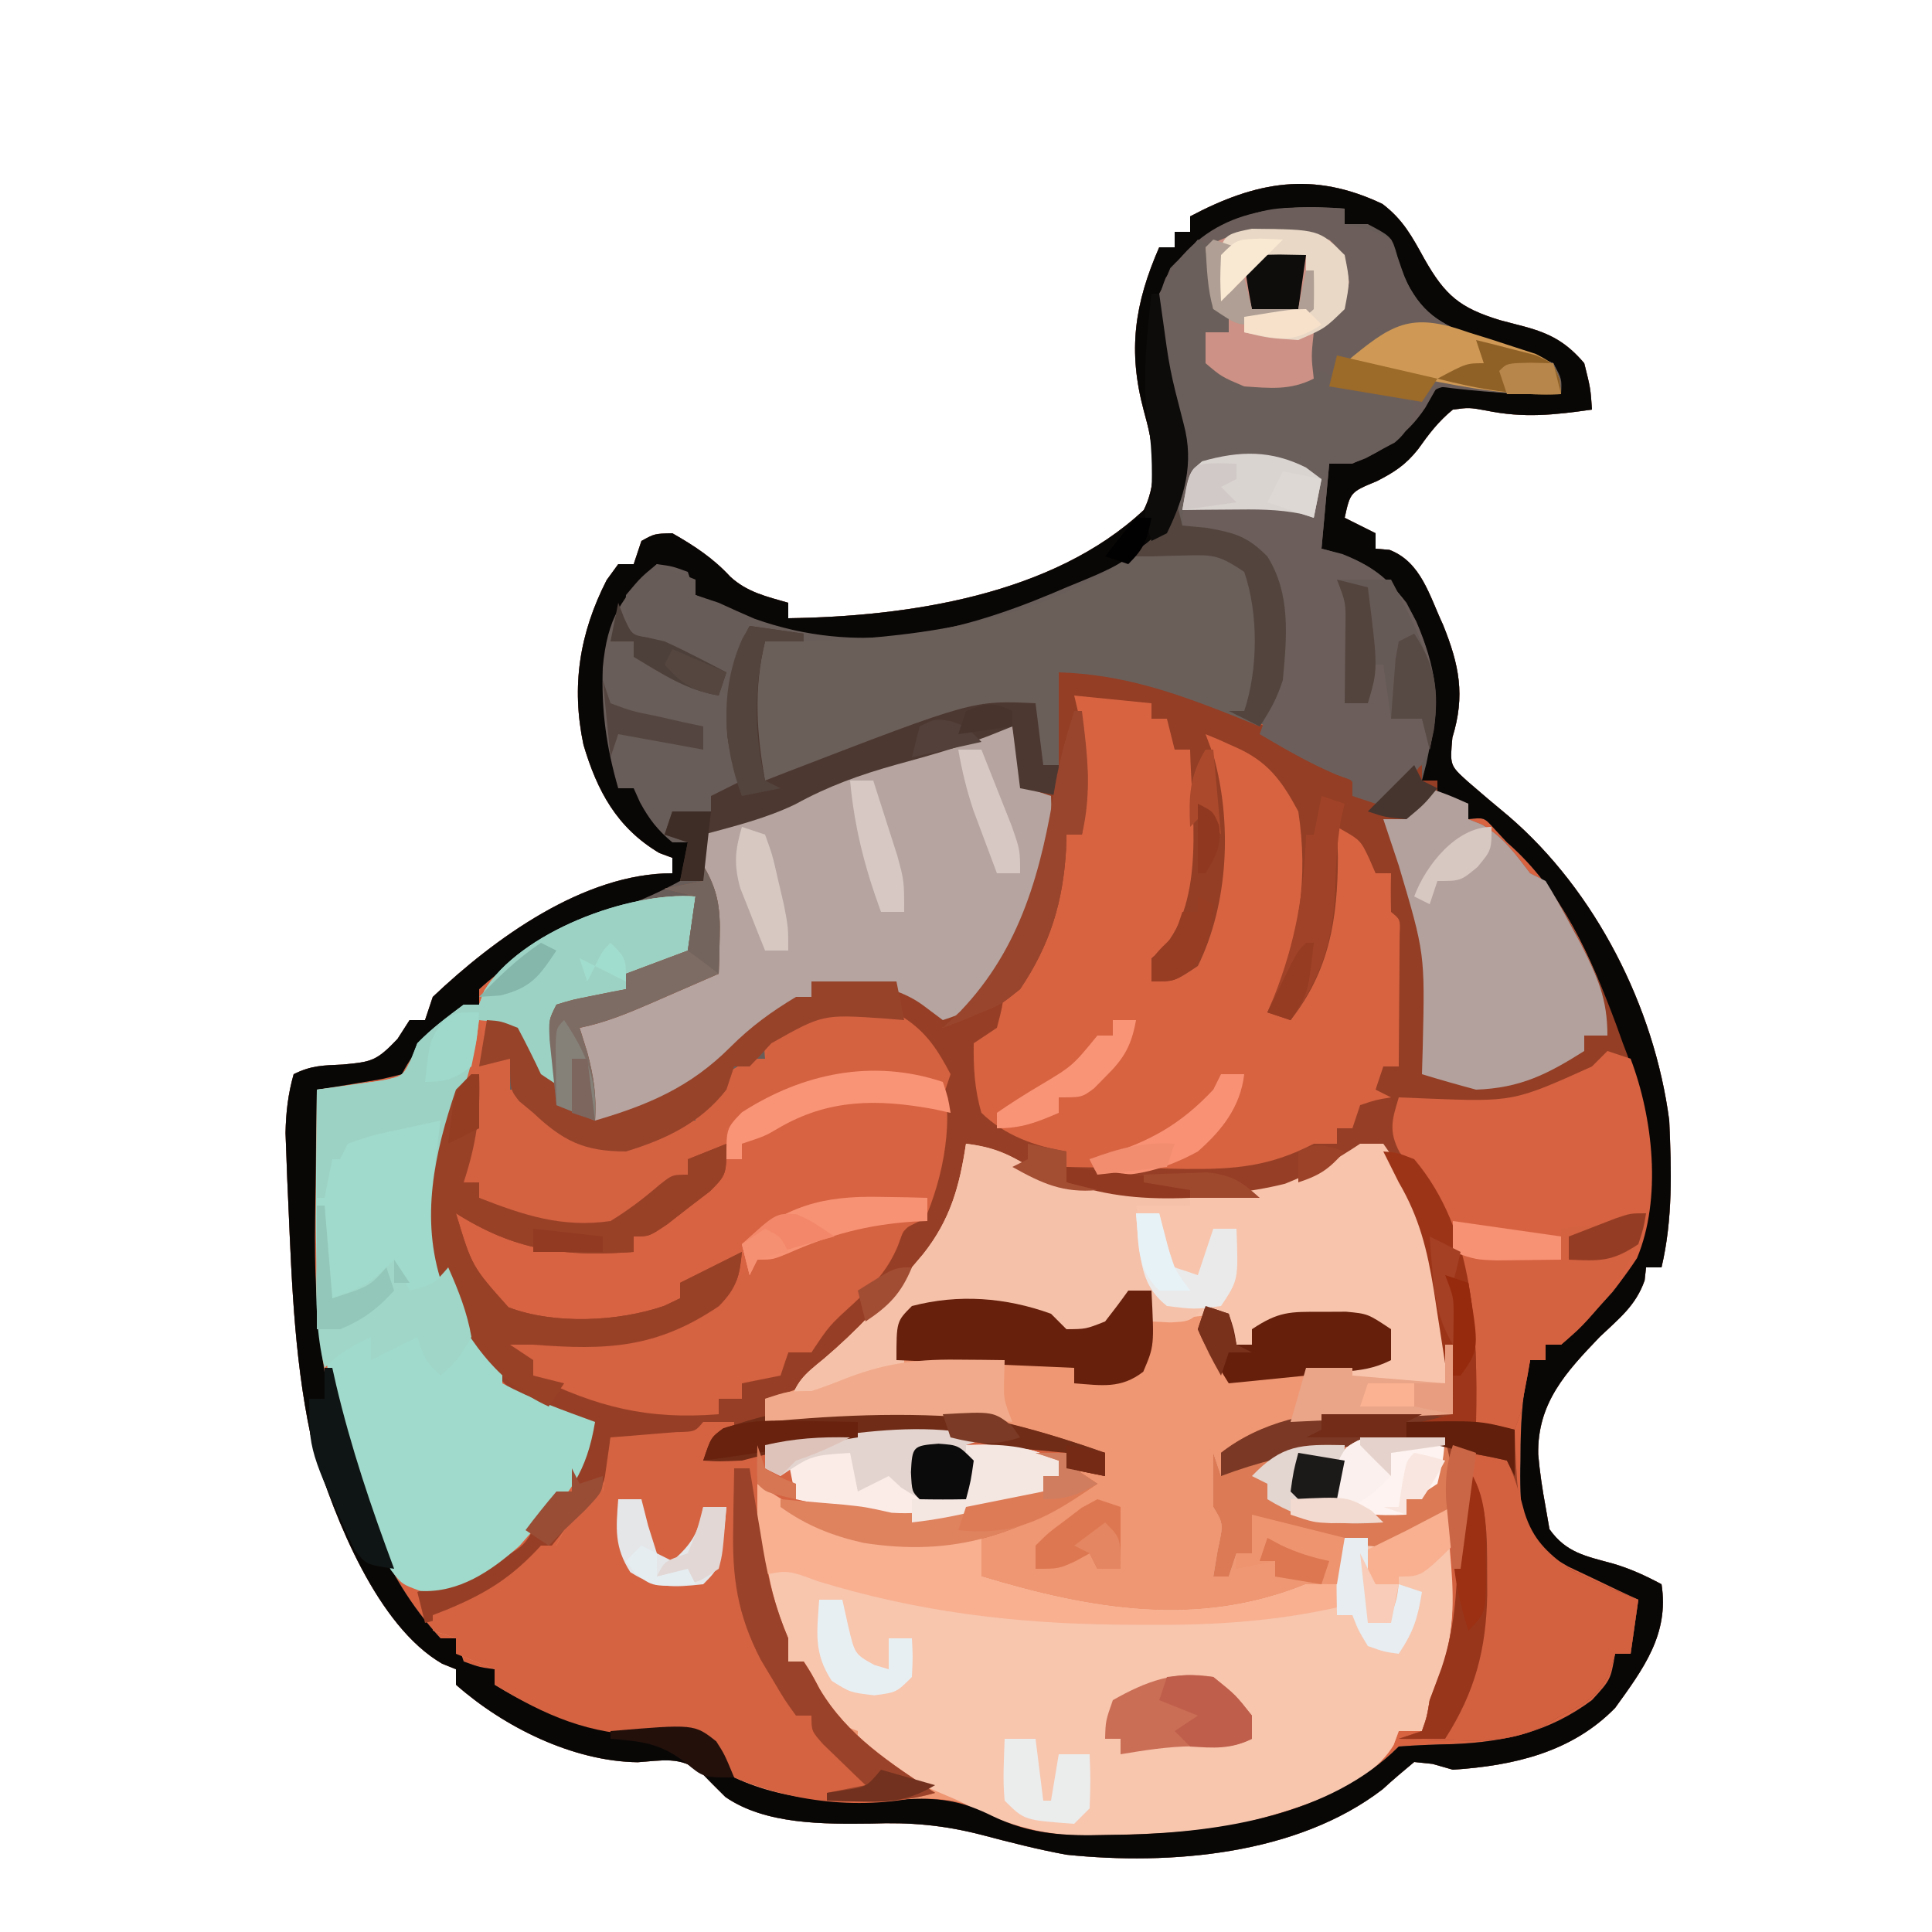 <?xml version="1.0" encoding="UTF-8" standalone="no"?>
<!DOCTYPE svg PUBLIC "-//W3C//DTD SVG 1.1//EN" "http://www.w3.org/Graphics/SVG/1.1/DTD/svg11.dtd">
<svg width="100%" height="100%" viewBox="0 0 250 250" version="1.1" xmlns="http://www.w3.org/2000/svg" xmlns:xlink="http://www.w3.org/1999/xlink" xml:space="preserve" xmlns:serif="http://www.serif.com/" style="fill-rule:evenodd;clip-rule:evenodd;stroke-linejoin:round;stroke-miterlimit:2;">
    <g transform="matrix(1,0,0,1,178.895,26.395)">
        <path d="M0,0C2.664,2.031 3.805,4.181 5.418,7.105C8.102,11.839 10.012,13.456 15.23,15.043C16.26,15.312 17.29,15.582 18.352,15.859C21.755,16.781 23.809,17.913 26.105,20.605C26.918,23.855 26.918,23.855 27.105,26.605C22.196,27.307 18.281,27.731 13.418,26.73C11.201,26.331 11.201,26.331 9.105,26.605C7.222,28.142 5.99,29.779 4.586,31.758C2.971,33.773 1.572,34.677 -0.707,35.855C-4.165,37.284 -4.165,37.284 -4.895,40.605C-3.575,41.265 -2.255,41.925 -0.895,42.605L-0.895,44.605C-0.3,44.656 0.294,44.706 0.906,44.758C5.01,46.34 6.065,50.683 7.84,54.465C9.921,59.63 10.732,63.579 9.043,69.043C8.717,72.631 8.717,72.631 10.98,74.691C12.745,76.225 14.53,77.734 16.332,79.223C27.566,88.875 35.186,103.903 37.105,118.605C37.391,125.023 37.582,131.322 36.105,137.605L34.105,137.605C34.044,138.162 33.982,138.719 33.918,139.293C32.761,142.587 30.622,144.201 28.105,146.605C23.758,151.145 20.018,155.146 20.148,161.805C20.35,164.107 20.686,166.334 21.105,168.605C21.27,169.554 21.435,170.503 21.605,171.48C23.754,174.524 26.303,174.972 29.816,175.93C32.084,176.599 34.026,177.49 36.105,178.605C37.125,185.063 33.73,189.579 30.105,194.605C24.486,200.372 16.912,202.094 9.105,202.605C8.239,202.358 7.373,202.11 6.48,201.855C5.697,201.773 4.913,201.69 4.105,201.605C2.72,202.754 1.343,203.914 0.02,205.133C-11.056,213.654 -27.462,214.991 -40.895,213.605C-44.604,212.929 -48.238,211.992 -51.883,211.033C-56.805,209.764 -61.095,209.389 -66.141,209.574C-72.285,209.644 -79.827,209.722 -85.023,206.137C-86.122,205.056 -87.207,203.963 -88.277,202.855C-90.872,200.85 -93.226,201.422 -96.375,201.637C-104.748,201.533 -113.693,197.087 -119.895,191.605L-119.895,189.605C-120.778,189.25 -120.778,189.25 -121.68,188.887C-130.057,184.041 -135.524,170.201 -138.273,161.223C-140.744,150.812 -141.12,140.066 -141.582,129.418C-141.631,128.331 -141.679,127.243 -141.729,126.123C-141.767,125.092 -141.805,124.062 -141.844,123C-141.878,122.081 -141.913,121.161 -141.948,120.214C-141.893,117.53 -141.624,115.19 -140.895,112.605C-138.597,111.457 -137.072,111.474 -134.52,111.355C-130.786,111.002 -130.173,110.898 -127.457,108.043C-126.941,107.239 -126.426,106.434 -125.895,105.605L-123.895,105.605C-123.4,104.12 -123.4,104.12 -122.895,102.605C-114.938,95.059 -103.366,86.605 -91.895,86.605L-91.895,84.605C-92.73,84.296 -92.73,84.296 -93.582,83.98C-99.085,80.709 -101.632,75.927 -103.395,69.969C-104.993,62.412 -103.913,55.559 -100.395,48.668C-99.9,47.987 -99.405,47.307 -98.895,46.605L-96.895,46.605C-96.565,45.615 -96.235,44.625 -95.895,43.605C-94.207,42.668 -94.207,42.668 -91.895,42.605C-89.047,44.233 -86.626,45.813 -84.395,48.23C-82.195,50.246 -79.721,50.789 -76.895,51.605L-76.895,53.605C-61.431,53.379 -42.655,50.631 -30.895,39.605C-28.848,35.513 -29.693,30.992 -30.895,26.73C-32.98,18.96 -32.082,12.91 -28.895,5.605L-26.895,5.605L-26.895,3.605L-24.895,3.605L-24.895,1.605C-16.341,-2.924 -8.993,-4.288 0,0Z" style="fill:rgb(215,99,65);fill-rule:nonzero;"/>
    </g>
    <g transform="matrix(1,0,0,1,125,148)">
        <path d="M0,0C3.945,0.478 6.59,1.82 9.863,4.063C18.318,7.772 32.451,7.392 41.285,5.176C44.847,3.765 47.811,2.126 51,0L54,0C55.5,2.125 55.5,2.125 57,5C57.737,6.348 57.737,6.348 58.488,7.723C62.332,16.055 63.479,25.899 63,35C61.889,35.037 60.778,35.075 59.633,35.113C51.348,35.456 43.826,36.012 36,39C34.515,39.495 34.515,39.495 33,40L33,43C33.545,42.723 34.091,42.446 34.652,42.16C43.718,37.806 52.075,37.833 62,38C65.065,51.122 65.368,63.925 59,76L56,76C55.78,76.597 55.559,77.194 55.332,77.809C51.758,83.689 42.403,86.129 36.063,87.875C30.139,89.071 24.275,89.342 18.25,89.438C17.375,89.46 16.5,89.482 15.598,89.505C9.965,89.485 6.182,88.363 1.162,85.88C-2.352,84.45 -5.586,84.695 -9.313,84.938C-16.392,85.152 -23.466,85.093 -30,82C-30.934,80.72 -30.934,80.72 -31.887,79.414C-33.832,76.668 -33.832,76.668 -37.25,76.504C-38.487,76.523 -39.725,76.543 -41,76.563C-48.754,76.457 -54.355,74.047 -61,70L-61,68C-62.65,67.34 -64.3,66.68 -66,66L-66,64C-66.99,63.67 -67.98,63.34 -69,63L-69,61C-68.112,60.654 -68.112,60.654 -67.207,60.301C-62.036,58.166 -58.763,56.105 -55,52L-53,52C-52.711,51.402 -52.423,50.804 -52.125,50.188C-51,48 -51,48 -49,45L-47,45C-46.67,42.69 -46.34,40.38 -46,38C-45.264,37.939 -44.528,37.879 -43.77,37.816C-42.794,37.733 -41.818,37.649 -40.813,37.563C-39.85,37.481 -38.887,37.4 -37.895,37.316C-35.214,37.023 -32.634,36.573 -30,36L-30,38C-30.99,38.33 -31.98,38.66 -33,39C-33.495,39.99 -33.495,39.99 -34,41C-33.282,40.795 -32.564,40.59 -31.824,40.379C-17.19,36.57 -1.579,35.231 13,40C13.33,40.66 13.66,41.32 14,42C16.025,42.652 16.025,42.652 18,43L18,40C2.526,36.012 -10.052,34.465 -26,36L-26,33C-24.147,31.868 -22.292,30.741 -20.422,29.637C-11.628,23.694 -3.032,14.488 -0.625,3.938C-0.419,2.638 -0.213,1.339 0,0Z" style="fill:rgb(239,150,114);fill-rule:nonzero;"/>
    </g>
    <g transform="matrix(1,0,0,1,178.895,26.395)">
        <path d="M0,0C2.664,2.031 3.805,4.181 5.418,7.105C8.102,11.839 10.012,13.456 15.23,15.043C16.26,15.312 17.29,15.582 18.352,15.859C21.755,16.781 23.809,17.913 26.105,20.605C26.918,23.855 26.918,23.855 27.105,26.605C22.196,27.307 18.281,27.731 13.418,26.73C11.201,26.331 11.201,26.331 9.105,26.605C7.222,28.142 5.99,29.779 4.586,31.758C2.971,33.773 1.572,34.677 -0.707,35.855C-4.165,37.284 -4.165,37.284 -4.895,40.605C-3.575,41.265 -2.255,41.925 -0.895,42.605L-0.895,44.605C-0.3,44.656 0.294,44.706 0.906,44.758C5.01,46.34 6.065,50.683 7.84,54.465C9.921,59.63 10.732,63.579 9.043,69.043C8.717,72.631 8.717,72.631 10.98,74.691C12.745,76.225 14.53,77.734 16.332,79.223C27.566,88.875 35.186,103.903 37.105,118.605C37.391,125.023 37.582,131.322 36.105,137.605L34.105,137.605C34.044,138.162 33.982,138.719 33.918,139.293C32.761,142.587 30.622,144.201 28.105,146.605C23.758,151.145 20.018,155.146 20.148,161.805C20.35,164.107 20.686,166.334 21.105,168.605C21.27,169.554 21.435,170.503 21.605,171.48C23.754,174.524 26.303,174.972 29.816,175.93C32.084,176.599 34.026,177.49 36.105,178.605C37.125,185.063 33.73,189.579 30.105,194.605C24.486,200.372 16.912,202.094 9.105,202.605C8.239,202.358 7.373,202.11 6.48,201.855C5.697,201.773 4.913,201.69 4.105,201.605C2.72,202.754 1.343,203.914 0.02,205.133C-11.056,213.654 -27.462,214.991 -40.895,213.605C-44.604,212.929 -48.238,211.992 -51.883,211.033C-56.805,209.764 -61.095,209.389 -66.141,209.574C-72.285,209.644 -79.827,209.722 -85.023,206.137C-86.122,205.056 -87.207,203.963 -88.277,202.855C-90.872,200.85 -93.226,201.422 -96.375,201.637C-104.748,201.533 -113.693,197.087 -119.895,191.605L-119.895,189.605C-120.778,189.25 -120.778,189.25 -121.68,188.887C-130.057,184.041 -135.524,170.201 -138.273,161.223C-140.744,150.812 -141.12,140.066 -141.582,129.418C-141.631,128.331 -141.679,127.243 -141.729,126.123C-141.767,125.092 -141.805,124.062 -141.844,123C-141.878,122.081 -141.913,121.161 -141.948,120.214C-141.893,117.53 -141.624,115.19 -140.895,112.605C-138.597,111.457 -137.072,111.474 -134.52,111.355C-130.786,111.002 -130.173,110.898 -127.457,108.043C-126.941,107.239 -126.426,106.434 -125.895,105.605L-123.895,105.605C-123.4,104.12 -123.4,104.12 -122.895,102.605C-114.938,95.059 -103.366,86.605 -91.895,86.605L-91.895,84.605C-92.73,84.296 -92.73,84.296 -93.582,83.98C-99.085,80.709 -101.632,75.927 -103.395,69.969C-104.993,62.412 -103.913,55.559 -100.395,48.668C-99.9,47.987 -99.405,47.307 -98.895,46.605L-96.895,46.605C-96.565,45.615 -96.235,44.625 -95.895,43.605C-94.207,42.668 -94.207,42.668 -91.895,42.605C-89.047,44.233 -86.626,45.813 -84.395,48.23C-82.195,50.246 -79.721,50.789 -76.895,51.605L-76.895,53.605C-61.431,53.379 -42.655,50.631 -30.895,39.605C-28.848,35.513 -29.693,30.992 -30.895,26.73C-32.98,18.96 -32.082,12.91 -28.895,5.605L-26.895,5.605L-26.895,3.605L-24.895,3.605L-24.895,1.605C-16.341,-2.924 -8.993,-4.288 0,0ZM-42.895,60.605C-43.289,66.012 -42.801,71.28 -41.895,76.605C-43.215,76.275 -44.535,75.945 -45.895,75.605C-46.885,71.645 -46.885,71.645 -47.895,67.605C-62.281,70.924 -62.281,70.924 -75.805,76.637C-79.033,78.133 -82.433,78.897 -85.891,79.699C-88.074,80.415 -88.074,80.415 -88.734,82.566C-89.054,84.672 -89.054,84.672 -88.02,86.73C-86.382,90.914 -86.223,95.151 -85.895,99.605C-86.512,99.776 -87.129,99.946 -87.766,100.121C-93.747,101.833 -99.259,103.969 -104.895,106.605C-103.905,110.565 -102.915,114.525 -101.895,118.605C-94.111,118.274 -88.692,114.403 -83.27,108.98C-80.376,106.087 -77.501,104.515 -73.895,102.605L-73.895,100.605L-62.895,100.605L-62.895,104.605C-63.703,104.559 -64.511,104.513 -65.344,104.465C-72.037,104.13 -72.037,104.13 -78.145,106.48C-80.106,108.404 -80.106,108.404 -79.895,110.605C-80.451,110.667 -81.008,110.729 -81.582,110.793C-84.885,111.954 -86.613,114.008 -88.895,116.605L-88.895,118.605C-89.451,118.729 -90.008,118.853 -90.582,118.98C-92.949,119.543 -92.949,119.543 -95.207,120.73C-98.797,121.899 -101.251,121.483 -104.895,120.605C-106.707,119.043 -106.707,119.043 -107.895,117.605L-109.895,117.605C-110.225,116.615 -110.555,115.625 -110.895,114.605L-112.895,114.605L-112.895,110.605C-114.38,110.11 -114.38,110.11 -115.895,109.605L-115.895,105.605C-114.41,106.1 -114.41,106.1 -112.895,106.605C-112.42,107.575 -111.946,108.544 -111.457,109.543C-110.068,113.013 -110.068,113.013 -105.895,114.605C-106.225,110.975 -106.555,107.345 -106.895,103.605C-103.925,102.945 -100.955,102.285 -97.895,101.605L-97.895,99.605C-96.224,99.42 -96.224,99.42 -94.52,99.23C-90.863,98.959 -90.863,98.959 -88.895,96.605C-88.728,93.022 -88.728,93.022 -88.895,89.605C-99.586,89.437 -109.034,94.558 -116.895,101.605L-116.895,103.605C-117.451,103.832 -118.008,104.059 -118.582,104.293C-122.094,106.286 -125.075,108.967 -126.895,112.605C-129.398,113.238 -129.398,113.238 -132.457,113.73C-133.975,113.982 -133.975,113.982 -135.523,114.238C-136.306,114.359 -137.088,114.481 -137.895,114.605C-137.97,118.746 -138.024,122.885 -138.059,127.026C-138.074,128.427 -138.094,129.828 -138.121,131.229C-138.365,144.527 -136.972,157.202 -131.582,169.543C-131.281,170.253 -130.98,170.963 -130.669,171.695C-128.37,176.935 -125.782,181.356 -121.895,185.605L-119.895,185.605C-119.565,186.595 -119.235,187.585 -118.895,188.605C-116.879,189.339 -116.879,189.339 -114.895,189.605L-114.895,191.605C-106.729,196.578 -100.512,198.256 -91.145,198.109C-87.895,198.605 -87.895,198.605 -85.781,201.02C-84.847,202.3 -84.847,202.3 -83.895,203.605C-76.781,206.972 -68.82,206.908 -61.122,206.407C-56.98,206.232 -54.253,206.733 -50.516,208.582C-45.506,211.018 -41.149,211.184 -35.645,211.043C-34.724,211.028 -33.803,211.014 -32.854,210.999C-20.888,210.669 -6.761,208.472 2.105,199.605C4.434,199.428 6.77,199.338 9.105,199.293C15.915,199.01 21.556,197.723 27.105,193.605C29.525,190.964 29.525,190.964 30.105,187.605L32.105,187.605C32.435,185.295 32.765,182.985 33.105,180.605C31.858,180.025 31.858,180.025 30.586,179.434C29.499,178.913 28.413,178.392 27.293,177.855C25.675,177.09 25.675,177.09 24.023,176.309C21.027,174.56 19.627,173.696 18.105,170.605C17.864,167.87 17.776,165.391 17.855,162.668C17.861,161.965 17.866,161.262 17.871,160.537C17.927,156.783 18.22,153.255 19.105,149.605L21.105,149.605L21.105,147.605L23.105,147.605C24.97,146 26.497,144.449 28.105,142.605C28.653,142.009 29.201,141.412 29.766,140.797C35.25,133.938 35.022,127.081 34.105,118.605C33.426,115.108 32.405,111.918 31.105,108.605C30.815,107.799 30.525,106.992 30.227,106.16C26.984,97.504 23.198,88.74 16.105,82.605C15.549,82.007 14.992,81.409 14.418,80.793C13.153,79.382 13.153,79.382 11.105,79.605L11.105,77.605C9.785,77.275 8.465,76.945 7.105,76.605L7.105,74.605L5.105,74.605C4.775,73.945 4.445,73.285 4.105,72.605C3.322,73.265 2.538,73.925 1.73,74.605C-0.895,76.605 -0.895,76.605 -2.895,76.605C-3.895,75.605 -4.895,74.605 -5.895,73.605C-11.944,69.179 -35.95,53.661 -42.895,60.605Z" style="fill:rgb(105,93,89);fill-rule:nonzero;"/>
    </g>
    <g transform="matrix(1,0,0,1,138.758,85.91)">
        <path d="M0,0C10.037,0.646 19.792,4.746 28.242,10.09C28.969,10.524 29.696,10.959 30.445,11.406C31.121,11.817 31.796,12.229 32.492,12.652C33.178,13.066 33.864,13.48 34.57,13.906C36.242,15.09 36.242,15.09 37.242,17.09C40.214,15.965 42.577,14.867 45.242,13.09L45.242,15.09L47.242,15.09L47.242,17.09C49.222,17.585 49.222,17.585 51.242,18.09L51.242,20.09C51.82,20.317 52.397,20.544 52.992,20.777C55.806,22.419 57.27,24.525 59.242,27.09C59.902,27.42 60.562,27.75 61.242,28.09C65.832,35.264 69.256,43.135 72.242,51.09C72.491,51.752 72.74,52.415 72.996,53.098C75.244,60.359 76.021,69.835 73.074,76.883C71.602,79.142 70.064,81.105 68.242,83.09C67.767,83.635 67.291,84.18 66.801,84.742C65.492,86.152 65.492,86.152 63.242,88.09L61.242,88.09L61.242,90.09L59.242,90.09C59.078,91.047 59.078,91.047 58.91,92.023C58.752,92.85 58.593,93.676 58.43,94.527C58.279,95.351 58.128,96.175 57.973,97.023C57.732,97.705 57.491,98.387 57.242,99.09C55.757,99.585 55.757,99.585 54.242,100.09C53.582,99.76 52.922,99.43 52.242,99.09C51.838,96.097 51.541,93.159 51.305,90.152C50.325,79.718 48.983,71.669 42.449,63.195C40.993,60.655 41.016,58.971 41.242,56.09C40.582,55.76 39.922,55.43 39.242,55.09C39.572,54.1 39.902,53.11 40.242,52.09L42.242,52.09C42.271,48.944 42.289,45.798 42.305,42.652C42.317,41.306 42.317,41.306 42.33,39.932C42.335,38.651 42.335,38.651 42.34,37.344C42.348,36.158 42.348,36.158 42.356,34.948C42.447,33.074 42.447,33.074 41.242,32.09C41.202,30.424 41.199,28.756 41.242,27.09L39.242,27.09C38.84,26.162 38.84,26.162 38.43,25.215C37.287,22.79 37.287,22.79 34.242,21.09C34.283,22.369 34.325,23.647 34.367,24.965C34.342,32.965 33.264,39.728 28.242,46.09C26.757,45.595 26.757,45.595 25.242,45.09C25.531,44.47 25.82,43.85 26.117,43.211C29.416,35.341 30.538,27.578 29.242,19.09C27.073,15.034 25.233,12.552 20.992,10.715C20.286,10.398 19.579,10.081 18.852,9.754C18.055,9.425 18.055,9.425 17.242,9.09C17.737,10.42 17.737,10.42 18.242,11.777C20.679,20.436 20.252,30.956 16.242,39.09C13.242,41.09 13.242,41.09 10.242,41.09L10.242,38.09C10.923,37.502 10.923,37.502 11.617,36.902C17.313,30.55 15.416,19.032 15.242,11.09L13.242,11.09C12.747,9.11 12.747,9.11 12.242,7.09L10.242,7.09L10.242,5.09C5.292,4.595 5.292,4.595 0.242,4.09C0.593,5.575 0.943,7.06 1.305,8.59C2.296,13.454 2.142,17.231 1.242,22.09L-0.758,22.09C-0.772,22.696 -0.786,23.302 -0.801,23.926C-1.194,30.826 -2.877,36.324 -6.758,42.09C-9.258,44.09 -9.258,44.09 -11.758,45.09C-13.15,45.678 -13.15,45.678 -14.57,46.277C-15.292,46.545 -16.014,46.814 -16.758,47.09C-17.686,46.131 -17.686,46.131 -18.633,45.152C-21.849,42.03 -23.999,41.884 -28.383,41.527C-29.386,41.444 -30.389,41.36 -31.422,41.273C-32.193,41.213 -32.964,41.152 -33.758,41.09L-33.758,43.09C-35.442,44.261 -37.183,45.352 -38.945,46.402C-43.116,48.97 -46.339,51.576 -49.758,55.09C-53.873,58.032 -56.527,59.09 -61.758,59.09C-62.748,55.13 -63.738,51.17 -64.758,47.09C-58.429,44.084 -52.616,41.513 -45.758,40.09C-46.068,37.839 -46.381,35.59 -46.695,33.34C-46.869,32.087 -47.043,30.834 -47.223,29.543C-47.618,26.99 -48.062,24.571 -48.758,22.09C-44.425,19.695 -40.163,18.23 -35.418,16.934C-32.742,16.085 -30.229,15.001 -27.66,13.875C-24.326,12.499 -20.891,11.459 -17.445,10.402C-16.731,10.177 -16.016,9.952 -15.279,9.721C-10.02,8.09 -10.02,8.09 -7.758,8.09C-7.098,10.73 -6.438,13.37 -5.758,16.09C-4.438,16.42 -3.118,16.75 -1.758,17.09C-1.923,16.12 -2.088,15.151 -2.258,14.152C-2.877,9.824 -3.076,5.454 -2.758,1.09C-1.758,0.09 -1.758,0.09 0,0Z" style="fill:rgb(147,62,37);fill-rule:nonzero;"/>
    </g>
    <g transform="matrix(1,0,0,1,90,116)">
        <path d="M0,0C0.125,3.375 0.125,3.375 0,7C-2.762,9.762 -5.207,9.579 -9,10L-9,12C-11.97,12.66 -14.94,13.32 -18,14C-17.67,17.63 -17.34,21.26 -17,25C-21.611,22.695 -21.836,21.423 -24,17C-24.99,16.67 -25.98,16.34 -27,16L-27,21L-24,21L-24,25C-23.01,25.33 -22.02,25.66 -21,26L-21,28C-20.423,28.289 -19.845,28.578 -19.25,28.875C-17,30 -17,30 -15.125,31.188C-12.112,32.34 -10.092,31.773 -7,31C-5.659,30.349 -4.324,29.685 -3,29L0,29C0.227,28.423 0.454,27.845 0.688,27.25C2.348,24.403 4.315,22.879 7,21L9,21C9.495,19.515 9.495,19.515 10,18C12.926,15.218 14.94,14.607 18.938,14.688C24.377,14.887 27.464,15.38 31.313,19.438C34.262,25.665 33.878,32.147 31.688,38.625C31.131,39.739 30.574,40.853 30,42C28.515,42.495 28.515,42.495 27,43C26.702,43.749 26.404,44.498 26.098,45.27C24.769,48.576 23.016,50.25 20.438,52.688C17.305,55.537 17.305,55.537 15,59L12,59C11.67,59.99 11.34,60.98 11,62C8.525,62.495 8.525,62.495 6,63L6,65L3,65L3,67C-6.187,67.733 -12.77,66.086 -21,62L-21,60C-22.32,59.34 -23.64,58.68 -25,58C-24.67,57.34 -24.34,56.68 -24,56C-22.515,56.495 -22.515,56.495 -21,57C-11.508,58.024 -4.899,57.393 3.121,51.824C3.741,51.222 4.361,50.62 5,50L5,47C4.216,47.495 3.433,47.99 2.625,48.5C0,50 0,50 -2,50L-2,52C-7.002,55.9 -12.294,55.707 -18.379,55.488C-22.718,54.903 -24.811,53.81 -27.801,50.703C-30.266,47.202 -31,45.409 -31,41C-28.112,41.413 -26.199,41.867 -23.75,43.5C-20.432,45.31 -17.945,45.498 -14.188,45.688C-13.026,45.753 -11.865,45.819 -10.668,45.887C-9.788,45.924 -8.907,45.961 -8,46L-8,44C-6.391,42.563 -6.391,42.563 -4.25,41C-3.554,40.484 -2.858,39.969 -2.141,39.438C-0.149,38.1 1.83,37.016 4,36L4,32C2.35,32.66 0.7,33.32 -1,34L-1,36C-4.95,39.578 -9.551,43.431 -15.063,43.688C-19.823,42.856 -23.731,41.214 -28,39L-28,37L-30,37C-29.67,32.71 -29.34,28.42 -29,24L-31.246,30.641C-33.919,39.006 -33.686,45.646 -30.156,53.766C-28.754,56.476 -27.005,58.708 -25,61L-25,63C-21.153,65.084 -17.099,66.497 -13,68C-14.078,74.465 -16.249,77.475 -21,82C-21.598,82.681 -22.196,83.361 -22.813,84.063C-26.477,87.308 -30.571,90.117 -35.594,89.875C-38,89 -38,89 -39.441,87.137C-46.648,71.392 -49.336,57.009 -49.125,39.813C-49.115,38.369 -49.106,36.926 -49.098,35.482C-49.076,31.988 -49.042,28.494 -49,25C-48.229,24.902 -47.458,24.804 -46.664,24.703C-45.661,24.554 -44.658,24.404 -43.625,24.25C-42.627,24.111 -41.63,23.972 -40.602,23.828C-37.87,23.265 -37.87,23.265 -36.738,21.015C-36.495,20.35 -36.251,19.685 -36,19C-34.131,17.07 -32.166,15.625 -30,14L-28,14C-27.786,13.413 -27.572,12.827 -27.352,12.223C-22.719,4.604 -8.617,-0.646 0,0Z" style="fill:rgb(215,99,66);fill-rule:nonzero;"/>
    </g>
    <g transform="matrix(1,0,0,1,187,186)">
        <path d="M0,0C3.065,13.122 3.368,25.925 -3,38L-6,38C-6.22,38.597 -6.441,39.194 -6.668,39.809C-10.242,45.689 -19.597,48.129 -25.938,49.875C-31.861,51.071 -37.725,51.342 -43.75,51.438C-45.063,51.471 -45.063,51.471 -46.402,51.505C-52.794,51.482 -57.36,49.91 -63,47C-63.893,46.617 -64.787,46.234 -65.707,45.84C-73.294,42.588 -73.294,42.588 -76,40L-76,38C-76.598,37.773 -77.196,37.546 -77.813,37.313C-80.593,35.644 -81.564,33.872 -83,31L-83,29L-85,29C-88.467,21.137 -89.538,14.571 -89,6C-88.348,6.422 -87.695,6.843 -87.023,7.277C-86.149,7.825 -85.275,8.373 -84.375,8.938C-83.516,9.483 -82.658,10.028 -81.773,10.59C-76.705,13.167 -71.723,13.12 -66.125,13.063C-64.973,13.053 -63.82,13.044 -62.633,13.035C-61.33,13.018 -61.33,13.018 -60,13L-60,18C-45.919,22.245 -32.052,24.716 -18,19L-14,19C-13.67,17.02 -13.34,15.04 -13,13C-13.626,12.939 -14.253,12.879 -14.898,12.816C-15.716,12.733 -16.533,12.649 -17.375,12.563C-18.593,12.441 -18.593,12.441 -19.836,12.316C-22,12 -22,12 -24,11C-24.33,12.32 -24.66,13.64 -25,15L-27,15C-27.33,15.99 -27.66,16.98 -28,18L-30,18C-29.722,16.329 -29.722,16.329 -29.438,14.625C-28.683,11.174 -28.683,11.174 -30,9C-30.04,6.667 -30.043,4.333 -30,2C-29.505,3.485 -29.505,3.485 -29,5C-28.455,4.723 -27.909,4.446 -27.348,4.16C-18.282,-0.194 -9.925,-0.167 0,0Z" style="fill:rgb(248,197,173);fill-rule:nonzero;"/>
    </g>
    <g transform="matrix(1,0,0,1,178.895,26.395)">
        <path d="M0,0C2.664,2.031 3.805,4.181 5.418,7.105C8.102,11.839 10.012,13.456 15.23,15.043C16.26,15.312 17.29,15.582 18.352,15.859C21.755,16.781 23.809,17.913 26.105,20.605C26.918,23.855 26.918,23.855 27.105,26.605C22.196,27.307 18.281,27.731 13.418,26.73C11.201,26.331 11.201,26.331 9.105,26.605C7.222,28.142 5.99,29.779 4.586,31.758C2.971,33.773 1.572,34.677 -0.707,35.855C-4.165,37.284 -4.165,37.284 -4.895,40.605C-3.575,41.265 -2.255,41.925 -0.895,42.605L-0.895,44.605C-0.3,44.656 0.294,44.706 0.906,44.758C5.01,46.34 6.065,50.683 7.84,54.465C9.921,59.63 10.732,63.579 9.043,69.043C8.717,72.631 8.717,72.631 10.98,74.691C12.745,76.225 14.53,77.734 16.332,79.223C27.566,88.875 35.186,103.903 37.105,118.605C37.391,125.023 37.582,131.322 36.105,137.605L34.105,137.605C34.044,138.162 33.982,138.719 33.918,139.293C32.761,142.587 30.622,144.201 28.105,146.605C23.758,151.145 20.018,155.146 20.148,161.805C20.35,164.107 20.686,166.334 21.105,168.605C21.27,169.554 21.435,170.503 21.605,171.48C23.754,174.524 26.303,174.972 29.816,175.93C32.084,176.599 34.026,177.49 36.105,178.605C37.125,185.063 33.73,189.579 30.105,194.605C24.486,200.372 16.912,202.094 9.105,202.605C8.239,202.358 7.373,202.11 6.48,201.855C5.697,201.773 4.913,201.69 4.105,201.605C2.72,202.754 1.343,203.914 0.02,205.133C-11.056,213.654 -27.462,214.991 -40.895,213.605C-44.604,212.929 -48.238,211.992 -51.883,211.033C-56.805,209.764 -61.095,209.389 -66.141,209.574C-72.285,209.644 -79.827,209.722 -85.023,206.137C-86.122,205.056 -87.207,203.963 -88.277,202.855C-90.872,200.85 -93.226,201.422 -96.375,201.637C-104.748,201.533 -113.693,197.087 -119.895,191.605L-119.895,189.605C-120.778,189.25 -120.778,189.25 -121.68,188.887C-130.057,184.041 -135.524,170.201 -138.273,161.223C-140.744,150.812 -141.12,140.066 -141.582,129.418C-141.631,128.331 -141.679,127.243 -141.729,126.123C-141.767,125.092 -141.805,124.062 -141.844,123C-141.878,122.081 -141.913,121.161 -141.948,120.214C-141.893,117.53 -141.624,115.19 -140.895,112.605C-138.597,111.457 -137.072,111.474 -134.52,111.355C-130.786,111.002 -130.173,110.898 -127.457,108.043C-126.941,107.239 -126.426,106.434 -125.895,105.605L-123.895,105.605C-123.4,104.12 -123.4,104.12 -122.895,102.605C-114.938,95.059 -103.366,86.605 -91.895,86.605L-91.895,84.605C-92.73,84.296 -92.73,84.296 -93.582,83.98C-99.085,80.709 -101.632,75.927 -103.395,69.969C-104.993,62.412 -103.913,55.559 -100.395,48.668C-99.9,47.987 -99.405,47.307 -98.895,46.605L-96.895,46.605C-96.565,45.615 -96.235,44.625 -95.895,43.605C-94.207,42.668 -94.207,42.668 -91.895,42.605C-89.047,44.233 -86.626,45.813 -84.395,48.23C-82.195,50.246 -79.721,50.789 -76.895,51.605L-76.895,53.605C-61.431,53.379 -42.655,50.631 -30.895,39.605C-28.848,35.513 -29.693,30.992 -30.895,26.73C-32.98,18.96 -32.082,12.91 -28.895,5.605L-26.895,5.605L-26.895,3.605L-24.895,3.605L-24.895,1.605C-16.341,-2.924 -8.993,-4.288 0,0ZM-27.457,8.293C-30.627,15.597 -28.92,22.07 -26.504,29.352C-25.677,32.411 -25.984,34.593 -26.895,37.605C-27.266,38.905 -27.266,38.905 -27.645,40.23C-30.479,45.616 -35.543,47.399 -40.895,49.605C-41.517,49.87 -42.14,50.135 -42.781,50.408C-55.478,55.721 -67.87,58.446 -81.27,53.668C-82.819,52.999 -84.363,52.314 -85.895,51.605C-86.885,51.275 -87.875,50.945 -88.895,50.605C-89.225,49.615 -89.555,48.625 -89.895,47.605C-91.91,46.872 -91.91,46.872 -93.895,46.605C-98.53,50.846 -100.309,53.656 -100.895,59.98C-101.094,65.544 -100.432,70.271 -98.895,75.605L-96.895,75.605C-96.626,76.204 -96.358,76.802 -96.082,77.418C-94.895,79.604 -93.799,81.019 -91.895,82.605L-89.895,82.605C-89.93,84.895 -89.93,84.895 -90.895,87.605C-93.412,88.981 -95.667,89.994 -98.332,90.98C-105.083,93.692 -111.448,96.643 -116.895,101.605L-116.895,103.605C-117.451,103.832 -118.008,104.059 -118.582,104.293C-122.094,106.286 -125.075,108.967 -126.895,112.605C-129.398,113.238 -129.398,113.238 -132.457,113.73C-133.469,113.898 -134.481,114.066 -135.523,114.238C-136.306,114.359 -137.088,114.481 -137.895,114.605C-137.97,118.746 -138.024,122.885 -138.059,127.026C-138.074,128.427 -138.094,129.828 -138.121,131.229C-138.365,144.527 -136.972,157.202 -131.582,169.543C-131.281,170.253 -130.98,170.963 -130.669,171.695C-128.37,176.935 -125.782,181.356 -121.895,185.605L-119.895,185.605C-119.565,186.595 -119.235,187.585 -118.895,188.605C-116.879,189.339 -116.879,189.339 -114.895,189.605L-114.895,191.605C-106.729,196.578 -100.512,198.256 -91.145,198.109C-87.895,198.605 -87.895,198.605 -85.781,201.02C-84.847,202.3 -84.847,202.3 -83.895,203.605C-76.781,206.972 -68.82,206.908 -61.122,206.407C-56.98,206.232 -54.253,206.733 -50.516,208.582C-45.506,211.018 -41.149,211.184 -35.645,211.043C-34.724,211.028 -33.803,211.014 -32.854,210.999C-20.888,210.669 -6.761,208.472 2.105,199.605C4.434,199.428 6.77,199.338 9.105,199.293C15.915,199.01 21.556,197.723 27.105,193.605C29.525,190.964 29.525,190.964 30.105,187.605L32.105,187.605C32.435,185.295 32.765,182.985 33.105,180.605C31.858,180.025 31.858,180.025 30.586,179.434C29.499,178.913 28.413,178.392 27.293,177.855C25.675,177.09 25.675,177.09 24.023,176.309C21.027,174.56 19.627,173.696 18.105,170.605C17.864,167.87 17.776,165.391 17.855,162.668C17.861,161.965 17.866,161.262 17.871,160.537C17.927,156.783 18.22,153.255 19.105,149.605L21.105,149.605L21.105,147.605L23.105,147.605C24.97,146 26.497,144.449 28.105,142.605C28.653,142.009 29.201,141.412 29.766,140.797C35.25,133.938 35.022,127.081 34.105,118.605C33.426,115.108 32.405,111.918 31.105,108.605C30.815,107.799 30.525,106.992 30.227,106.16C26.984,97.504 23.198,88.74 16.105,82.605C15.549,82.007 14.992,81.409 14.418,80.793C13.153,79.382 13.153,79.382 11.105,79.605L11.105,77.605C9.785,77.275 8.465,76.945 7.105,76.605L7.105,74.605L5.105,74.605C5.296,73.867 5.487,73.128 5.684,72.367C7.428,64.387 7.012,58.841 3.105,51.605C-0.102,47.47 -2.847,45.897 -7.895,44.605C-7.565,40.975 -7.235,37.345 -6.895,33.605C-5.564,33.513 -5.564,33.513 -4.207,33.418C-0.079,32.405 1.363,30.793 4.105,27.605C4.479,26.885 4.853,26.164 5.238,25.422C7.105,23.605 7.105,23.605 10.898,23.434C12.365,23.553 13.83,23.695 15.293,23.855C16.043,23.921 16.792,23.987 17.564,24.055C19.413,24.22 21.26,24.41 23.105,24.605C23.213,22.652 23.213,22.652 22.105,20.605C19.508,19.579 17.025,18.757 14.355,17.98C6.871,15.547 6.871,15.547 4.039,12.066C2.793,9.355 2.793,9.355 1.93,6.777C1.214,4.258 1.214,4.258 -1.895,2.605L-4.895,2.605L-4.895,0.605C-14.385,-0.193 -20.774,1.284 -27.457,8.293Z" style="fill:rgb(9,7,6);fill-rule:nonzero;"/>
    </g>
    <g transform="matrix(1,0,0,1,116,128)">
        <path d="M0,0C2.438,0.813 2.438,0.813 5,2C5.495,3.485 5.495,3.485 6,5C6.949,4.361 7.898,3.721 8.875,3.063C12,1 12,1 14,0C13.688,2.375 13.688,2.375 13,5C12.01,5.66 11.02,6.32 10,7C9.953,10.13 10.107,12.988 11,16C13.952,18.89 17.948,20.352 22,21L22,23C26.021,23.088 30.041,23.141 34.063,23.188C35.196,23.213 36.33,23.238 37.498,23.264C43.884,23.32 48.326,22.933 54,20L57,20L57,18L59,18C59.495,16.515 59.495,16.515 60,15C62.063,14.313 62.063,14.313 64,14C64.227,14.825 64.454,15.65 64.688,16.5C65.768,19.382 66.755,21.257 68.438,23.75C74.947,33.792 75.171,45.402 75,57L80,57C80.039,58.212 80.039,58.212 80.078,59.449C80.388,65.887 80.388,65.887 82.375,71.938C86.49,75.171 91.173,77.044 96,79C95.67,81.31 95.34,83.62 95,86L93,86C92.66,87.145 92.66,87.145 92.313,88.313C90.683,91.65 89.29,92.355 86,94C85.116,94.519 84.231,95.039 83.32,95.574C79.469,97.228 76.229,97.343 72.125,97.188C71.437,97.174 70.748,97.16 70.039,97.146C68.359,97.111 66.679,97.058 65,97C65.99,96.67 66.98,96.34 68,96C68.644,94.145 68.644,94.145 69,92C69.527,90.678 70.055,89.357 70.582,88.035C72.566,82.151 72.104,76.557 71.688,70.438C71.626,69.333 71.565,68.229 71.502,67.092C71.35,64.393 71.182,61.697 71,59C69.263,58.991 67.526,58.985 65.789,58.98C64.822,58.977 63.855,58.973 62.858,58.969C55.387,59.049 48.992,60.372 42,63L42,60C48.384,55.012 56.248,54.7 64,54.875C65.162,54.889 65.162,54.889 66.348,54.902C68.232,54.926 70.116,54.961 72,55C71.352,50.664 70.681,46.331 70,42C69.844,40.976 69.688,39.953 69.527,38.898C68.532,32.829 67.505,27.505 63,23L63,20C62.096,20.422 61.193,20.843 60.262,21.277C58.492,22.099 58.492,22.099 56.688,22.938C55.516,23.483 54.344,24.028 53.137,24.59C48.029,26.886 43.832,27.152 38.313,27.125C37.535,27.129 36.757,27.133 35.955,27.137C28.141,27.124 21.552,26.704 14.5,22.938C12.938,22.116 12.938,22.116 11.344,21.277C10.57,20.856 9.797,20.434 9,20L9,23.813C7.772,34.413 -3.003,44.466 -11,51C-14.336,52.309 -14.336,52.309 -17,53L-17,56C-16.25,55.856 -15.5,55.711 -14.727,55.563C0.631,52.777 12.375,54.823 27,60L27,63C25.35,62.67 23.7,62.34 22,62L22,60C21.336,59.939 20.672,59.879 19.988,59.816C19.105,59.733 18.222,59.649 17.313,59.563C16.442,59.481 15.572,59.4 14.676,59.316C12,59 12,59 9.75,58.445C5.699,57.789 1.773,58.08 -2.313,58.313C-3.129,58.348 -3.946,58.383 -4.787,58.42C-10.109,58.704 -14.858,59.615 -20,61C-23,61.125 -23,61.125 -25,61C-24.67,60.01 -24.34,59.02 -24,58L-21,58L-21,56C-22.058,56.491 -22.058,56.491 -23.137,56.992C-26.239,58.084 -28.54,58.204 -31.813,58.125C-32.788,58.107 -33.764,58.089 -34.77,58.07C-35.874,58.036 -35.874,58.036 -37,58C-37.093,59.578 -37.093,59.578 -37.188,61.188C-38.162,65.76 -39.554,66.946 -43,70C-43.804,71.011 -44.609,72.021 -45.438,73.063C-49.961,78.247 -54.478,80.435 -61,82C-61.33,80.68 -61.66,79.36 -62,78C-60.605,77.374 -59.209,76.749 -57.813,76.125C-56.993,75.755 -56.173,75.385 -55.328,75.004C-53,74 -53,74 -50.063,73.063C-47.241,71.609 -47.087,69.898 -46,67C-44.675,66.317 -43.342,65.649 -42,65C-41.308,63.153 -41.308,63.153 -41,61C-40.353,59.326 -39.69,57.657 -39,56C-39.866,55.917 -40.733,55.835 -41.625,55.75C-46.758,54.609 -49.873,52.425 -53.125,48.313C-55.386,44.318 -57.203,40.217 -59,36C-59.33,35.34 -59.66,34.68 -60,34C-60.468,26.747 -59.591,19.834 -57,13C-56.01,12.34 -55.02,11.68 -54,11C-53.788,16.192 -54.409,20.127 -56,25L-54,25L-54,27C-48.172,29.266 -43.262,30.895 -37,30C-34.702,28.597 -32.704,27.068 -30.664,25.313C-29,24 -29,24 -27,24L-27,22C-25.35,21.34 -23.7,20.68 -22,20C-22,24 -22,24 -24.117,26.141C-25.027,26.837 -25.937,27.533 -26.875,28.25C-27.78,28.956 -28.685,29.663 -29.617,30.391C-32,32 -32,32 -34,32L-34,34C-43.03,34.637 -49.285,33.876 -57,29C-54.927,35.884 -54.927,35.884 -50.207,41.16C-44.245,43.429 -35.951,43.022 -30.035,40.973C-29.028,40.491 -29.028,40.491 -28,40L-28,38C-25.36,36.68 -22.72,35.36 -20,34C-20.3,37.216 -20.686,38.679 -22.977,41.02C-31.078,46.504 -37.538,46.731 -47,46L-50,46C-49.01,46.66 -48.02,47.32 -47,48L-47,50C-46.412,50.134 -45.824,50.268 -45.219,50.406C-43,51 -43,51 -39.5,52.5C-34.171,54.569 -28.66,54.726 -23,55L-23,53L-20,53L-20,51C-19.196,50.711 -18.391,50.423 -17.563,50.125C-14.867,49.267 -14.867,49.267 -14,47L-11,47C-10.753,46.423 -10.505,45.845 -10.25,45.25C-8.383,41.889 -5.655,39.616 -2.875,37C-0.934,35.12 -0.934,35.12 0.063,32.875C1,31 1,31 4,29C6.416,23.023 7.741,15.139 5.172,9.031C3.687,6.771 1.908,4.908 0,3L0,0Z" style="fill:rgb(151,63,38);fill-rule:nonzero;"/>
    </g>
    <g transform="matrix(1,0,0,1,91,184)">
        <path d="M0,0L4,0L4,2C3.01,2.33 2.02,2.66 1,3C0.67,3.66 0.34,4.32 0,5C0.718,4.795 1.436,4.59 2.176,4.379C16.81,0.57 32.421,-0.769 47,4C47.495,4.99 47.495,4.99 48,6C48.99,6.66 49.98,7.32 51,8C41.013,14.508 32.795,17.389 20.797,15.688C15.801,14.62 11.635,12.635 8,9C7.643,16.186 8.166,21.387 11,28L11,31L13,31C13.973,32.504 13.973,32.504 15.063,34.563C18.678,40.638 24.219,44.146 30,48C21.625,50.36 11.96,49.42 4,46C3.368,45.147 2.737,44.293 2.086,43.414C0.167,40.666 0.167,40.666 -3.25,40.504C-4.488,40.523 -5.725,40.543 -7,40.563C-14.754,40.457 -20.355,38.047 -27,34L-27,32C-29.475,31.01 -29.475,31.01 -32,30L-32,28C-32.99,27.67 -33.98,27.34 -35,27L-35,25C-34.408,24.769 -33.817,24.539 -33.207,24.301C-28.036,22.166 -24.763,20.105 -21,16L-19,16C-18.567,15.103 -18.567,15.103 -18.125,14.188C-17,12 -17,12 -15,9L-13,9C-12.67,6.69 -12.34,4.38 -12,2C-11.218,1.939 -10.435,1.879 -9.629,1.816C-8.111,1.691 -8.111,1.691 -6.563,1.563C-5.553,1.481 -4.544,1.4 -3.504,1.316C-1.064,1.268 -1.064,1.268 0,0Z" style="fill:rgb(213,99,66);fill-rule:nonzero;"/>
    </g>
    <g transform="matrix(1,0,0,1,174,27)">
        <path d="M0,0L0,2C0.619,2.144 1.238,2.289 1.875,2.438C4,3 4,3 6,4C6.547,5.561 7.087,7.124 7.625,8.688C9.863,13.5 12.248,14.9 17.021,16.652C18.499,17.131 19.984,17.588 21.475,18.022C23.35,18.58 25.181,19.281 27,20C27.984,22.164 27.984,22.164 28,24C22.585,24.115 17.371,23.682 12,23C11.484,23.908 10.969,24.815 10.438,25.75C7.921,29.543 5.087,31.068 1,33L-2,33C-2.33,36.63 -2.66,40.26 -3,44C-2.113,44.227 -1.226,44.454 -0.313,44.688C4.464,46.58 6.873,48.85 9.27,53.422C11.7,59.176 12.596,63.729 10.973,69.824C9.338,73.481 7.437,74.966 4,77C2.515,76.505 2.515,76.505 1,76L1,74C-0.021,73.629 -0.021,73.629 -1.063,73.25C-4.569,71.758 -7.716,69.932 -11,68C-10.505,66.639 -10.505,66.639 -10,65.25C-8.289,59.217 -7.644,52.044 -10.227,46.246C-12.277,43.649 -13.535,43.056 -16.688,42.188C-17.496,41.954 -18.304,41.721 -19.137,41.48C-20.059,41.243 -20.059,41.243 -21,41C-20.965,40.394 -20.93,39.788 -20.895,39.164C-20.742,34.433 -20.977,30.503 -22.5,26C-24.344,20.353 -25.499,14.63 -23.156,8.957C-17.663,0.253 -9.588,-0.634 0,0Z" style="fill:rgb(108,95,91);fill-rule:nonzero;"/>
    </g>
    <g transform="matrix(1,0,0,1,90,116)">
        <path d="M0,0C0.125,3.375 0.125,3.375 0,7C-2.762,9.762 -5.207,9.579 -9,10L-9,12C-11.97,12.66 -14.94,13.32 -18,14C-17.67,17.63 -17.34,21.26 -17,25C-21,23 -21,23 -22.5,19.938C-23.668,16.854 -23.668,16.854 -26.188,16.125C-26.786,16.084 -27.384,16.043 -28,16C-28.124,16.866 -28.247,17.733 -28.375,18.625C-28.984,21.911 -29.944,24.833 -31,28C-33.863,38.284 -33.997,46.344 -29,56C-27.719,57.707 -26.405,59.394 -25,61L-25,63C-21.153,65.084 -17.099,66.497 -13,68C-14.078,74.465 -16.249,77.475 -21,82C-21.598,82.681 -22.196,83.361 -22.813,84.063C-26.477,87.308 -30.571,90.117 -35.594,89.875C-38,89 -38,89 -39.441,87.137C-46.648,71.392 -49.336,57.009 -49.125,39.813C-49.115,38.369 -49.106,36.926 -49.098,35.482C-49.076,31.988 -49.042,28.494 -49,25C-48.229,24.902 -47.458,24.804 -46.664,24.703C-45.661,24.554 -44.658,24.404 -43.625,24.25C-42.627,24.111 -41.63,23.972 -40.602,23.828C-37.87,23.265 -37.87,23.265 -36.738,21.015C-36.495,20.35 -36.251,19.685 -36,19C-34.131,17.07 -32.166,15.625 -30,14L-28,14C-27.786,13.413 -27.572,12.827 -27.352,12.223C-22.719,4.604 -8.617,-0.646 0,0Z" style="fill:rgb(160,218,204);fill-rule:nonzero;"/>
    </g>
    <g transform="matrix(1,0,0,1,131,94)">
        <path d="M0,0C0.11,0.566 0.219,1.132 0.332,1.715C0.491,2.448 0.649,3.182 0.813,3.938C0.963,4.668 1.114,5.399 1.27,6.152C1.511,6.762 1.752,7.372 2,8C2.99,8.33 3.98,8.66 5,9C5.39,17.992 2.687,27.294 -3.125,34.313C-6,37 -6,37 -9,38C-9.825,37.381 -10.65,36.763 -11.5,36.125C-15.796,32.963 -20.841,33.184 -26,33L-26,35C-27.684,36.171 -29.425,37.262 -31.188,38.313C-35.358,40.88 -38.581,43.486 -42,47C-46.115,49.942 -48.769,51 -54,51C-54.99,47.04 -55.98,43.08 -57,39C-50.671,35.994 -44.858,33.423 -38,32C-38.31,29.75 -38.623,27.5 -38.938,25.25C-39.112,23.997 -39.286,22.744 -39.465,21.453C-39.86,18.9 -40.304,16.481 -41,14C-36.667,11.606 -32.405,10.14 -27.66,8.844C-24.984,7.995 -22.471,6.911 -19.903,5.785C-16.568,4.41 -13.133,3.37 -9.688,2.313C-8.973,2.088 -8.258,1.863 -7.521,1.631C-2.262,0 -2.262,0 0,0Z" style="fill:rgb(181,164,160);fill-rule:nonzero;"/>
    </g>
    <g transform="matrix(1,0,0,1,125,148)">
        <path d="M0,0C3.945,0.478 6.59,1.82 9.863,4.063C18.318,7.772 32.451,7.392 41.285,5.176C44.847,3.765 47.811,2.126 51,0L54,0C55.5,2.125 55.5,2.125 57,5C57.516,5.866 58.031,6.733 58.563,7.625C61.761,15.134 62.265,22.925 62,31L46,31C49.287,29.356 51.479,28.587 55,28L55,24C51.777,22.926 49.385,22.867 46,22.875C44.948,22.872 43.896,22.87 42.813,22.867C39.919,22.876 39.919,22.876 37,24L37,26L35,26C34.34,24.68 33.68,23.36 33,22C30.03,22.33 27.06,22.66 24,23L24,19C20.312,20.229 19.276,21.939 17,25C13.625,24.453 11.918,23.945 9,22C6.204,21.464 6.204,21.464 3.125,21.25C2.096,21.152 1.068,21.054 0.008,20.953C-3.151,21.002 -5.173,21.644 -8,23L-8,29C-8.664,29.193 -9.328,29.387 -10.012,29.586C-16.598,31.528 -16.598,31.528 -23,34C-21.883,30.648 -21.046,29.983 -18.375,27.813C-14.128,24.203 -10.517,20.315 -7,16C-6.513,15.424 -6.025,14.848 -5.523,14.254C-2.024,9.823 -0.842,5.543 0,0Z" style="fill:rgb(248,196,172);fill-rule:nonzero;"/>
    </g>
    <g transform="matrix(1,0,0,1,152,64)">
        <path d="M0,0C0.495,1.98 0.495,1.98 1,4C2.072,4.103 3.145,4.206 4.25,4.313C7.919,4.985 9.418,5.418 12,8C14.068,11.311 14.298,14.004 14.313,17.875C14.329,18.883 14.346,19.891 14.363,20.93C13.944,24.476 12.748,26.911 11,30C9.442,29.368 9.442,29.368 7.852,28.723C0.161,25.676 -6.632,23.261 -15,23L-15,35L-17,35C-17.495,31.04 -17.495,31.04 -18,27C-28.331,29.588 -38.442,32.302 -48.41,36.082C-51,37 -51,37 -53,37C-55.554,30.456 -55.776,25.445 -53,19C-52.423,19.001 -51.845,19.002 -51.25,19.003C-34.153,18.926 -14.012,16.618 -1,4C-0.13,1.871 -0.13,1.871 0,0Z" style="fill:rgb(107,95,90);fill-rule:nonzero;"/>
    </g>
    <g transform="matrix(1,0,0,1,208,136)">
        <path d="M0,0C0.99,0.33 1.98,0.66 3,1C5.922,8.689 7.041,19.118 3.832,26.793C2.36,29.052 0.822,31.016 -1,33C-1.476,33.545 -1.951,34.091 -2.441,34.652C-3.75,36.063 -3.75,36.063 -6,38L-8,38L-8,40L-10,40C-10.164,40.957 -10.164,40.957 -10.332,41.934C-10.57,43.173 -10.57,43.173 -10.813,44.438C-10.963,45.261 -11.114,46.085 -11.27,46.934C-11.631,47.956 -11.631,47.956 -12,49C-13.485,49.495 -13.485,49.495 -15,50C-15.66,49.67 -16.32,49.34 -17,49C-17.404,46.008 -17.702,43.069 -17.938,40.063C-18.92,29.59 -20.237,21.549 -26.891,13.105C-28.336,10.362 -27.872,8.905 -27,6C-25.866,6.046 -24.731,6.093 -23.563,6.141C-12.181,6.59 -12.181,6.59 -2,2C-1.34,1.34 -0.68,0.68 0,0Z" style="fill:rgb(214,98,65);fill-rule:nonzero;"/>
    </g>
    <g transform="matrix(1,0,0,1,168.75,26.875)">
        <path d="M0,0C0.985,0.018 1.97,0.036 2.984,0.055C4.106,0.089 4.106,0.089 5.25,0.125L5.25,2.125C5.869,2.269 6.488,2.414 7.125,2.563C9.25,3.125 9.25,3.125 11.25,4.125C11.797,5.686 12.337,7.249 12.875,8.813C15.113,13.625 17.498,15.025 22.271,16.777C23.749,17.256 25.234,17.713 26.725,18.147C28.6,18.705 30.431,19.406 32.25,20.125C33.234,22.289 33.234,22.289 33.25,24.125C28.438,24.227 23.927,23.886 19.168,23.148C18.535,23.141 17.902,23.133 17.25,23.125C16.59,23.785 15.93,24.445 15.25,25.125C12.5,24.918 12.5,24.918 9.25,24.313C8.178,24.12 7.105,23.928 6,23.73C3.25,23.125 3.25,23.125 1.25,22.125C0.59,22.455 -0.07,22.785 -0.75,23.125C-5.651,23.495 -8.914,23.379 -12.75,20.125L-12.75,16.125L-9.75,16.125L-9.75,13.125L-11.75,13.125C-13.095,5.669 -13.095,5.669 -11.563,3.25C-7.501,0.729 -4.862,-0.116 0,0Z" style="fill:rgb(108,95,91);fill-rule:nonzero;"/>
    </g>
    <g transform="matrix(1,0,0,1,185,102)">
        <path d="M0,0C2.625,0.938 2.625,0.938 5,2L5,4C5.578,4.227 6.155,4.454 6.75,4.688C9.564,6.329 11.027,8.436 13,11C13.66,11.33 14.32,11.66 15,12C16.059,13.715 17.05,15.473 18,17.25C18.516,18.204 19.031,19.158 19.563,20.141C21.703,24.399 23,27.174 23,32L20,32L20,34C15.267,36.994 11.735,38.795 6,39C3.655,38.374 1.32,37.712 -1,37C-0.965,35.805 -0.93,34.61 -0.895,33.379C-0.616,21.388 -0.616,21.388 -4,10C-4.667,8 -5.333,6 -6,4L-3,4C-2.67,3.01 -2.34,2.02 -2,1C-1.34,0.67 -0.68,0.34 0,0Z" style="fill:rgb(179,161,157);fill-rule:nonzero;"/>
    </g>
    <g transform="matrix(1,0,0,1,116.875,131.625)">
        <path d="M0,0C3.029,1.96 4.449,4.216 6.125,7.375C5.795,8.365 5.465,9.355 5.125,10.375L5.125,8.375C-3.769,7.953 -11.003,7.776 -18.875,12.375C-20.205,13.048 -21.538,13.717 -22.875,14.375L-22.875,16.375C-24.525,17.035 -26.175,17.695 -27.875,18.375L-27.875,20.375C-31.825,23.953 -36.426,27.806 -41.938,28.063C-46.698,27.231 -50.606,25.589 -54.875,23.375L-54.875,21.375L-56.875,21.375C-56.545,17.085 -56.215,12.795 -55.875,8.375C-56.865,8.87 -56.865,8.87 -57.875,9.375C-56.885,6.405 -55.895,3.435 -54.875,0.375C-54.545,1.695 -54.215,3.015 -53.875,4.375C-52.885,4.705 -51.895,5.035 -50.875,5.375L-50.875,9.375C-49.885,9.705 -48.895,10.035 -47.875,10.375L-47.875,12.375C-47.298,12.664 -46.72,12.953 -46.125,13.25C-43.875,14.375 -43.875,14.375 -42,15.563C-38.987,16.715 -36.967,16.148 -33.875,15.375C-32.534,14.724 -31.199,14.06 -29.875,13.375L-26.875,13.375C-26.648,12.798 -26.421,12.22 -26.188,11.625C-24.527,8.778 -22.56,7.254 -19.875,5.375L-17.875,5.375C-17.545,4.385 -17.215,3.395 -16.875,2.375C-12.099,-2.167 -6.08,-1.322 0,0Z" style="fill:rgb(212,98,65);fill-rule:nonzero;"/>
    </g>
    <g transform="matrix(1,0,0,1,188,187)">
        <path d="M0,0C4.645,0.613 4.645,0.613 7,2C8.078,4.208 8.643,6.38 9.281,8.75C10.393,12.231 12.118,13.807 15,16C17.94,17.502 20.925,18.801 24,20C23.67,22.31 23.34,24.62 23,27L21,27C20.66,28.145 20.66,28.145 20.313,29.313C18.683,32.65 17.29,33.355 14,35C12.674,35.779 12.674,35.779 11.32,36.574C7.469,38.228 4.229,38.343 0.125,38.188C-0.563,38.174 -1.252,38.16 -1.961,38.146C-3.641,38.111 -5.321,38.058 -7,38C-5.515,37.505 -5.515,37.505 -4,37C-3.355,35.151 -3.355,35.151 -3,33C-2.474,31.631 -1.945,30.262 -1.414,28.895C0.342,23.685 0.112,19.103 -0.375,13.688C-0.513,11.942 -0.646,10.196 -0.773,8.449C-0.873,7.31 -0.873,7.31 -0.974,6.147C-1.001,3.92 -0.635,2.127 0,0Z" style="fill:rgb(211,97,64);fill-rule:nonzero;"/>
    </g>
    <g transform="matrix(1,0,0,1,125,148)">
        <path d="M0,0C3.347,0.406 5.229,1.144 8.125,2.969C12.28,5.4 16.201,5.86 20.938,6.25C22.106,6.366 22.106,6.366 23.299,6.484C25.198,6.671 27.099,6.837 29,7L29,8L22,8C22.285,9.418 22.578,10.834 22.875,12.25C23.119,13.433 23.119,13.433 23.367,14.641C23.992,16.968 24.848,18.89 26,21L31,21C29,23 29,23 26.375,23.125C25.591,23.084 24.808,23.043 24,23L24,19C20.312,20.229 19.276,21.939 17,25C13.625,24.453 11.918,23.945 9,22C6.204,21.464 6.204,21.464 3.125,21.25C2.096,21.152 1.068,21.054 0.008,20.953C-3.151,21.002 -5.173,21.644 -8,23L-8,29C-8.664,29.193 -9.328,29.387 -10.012,29.586C-16.598,31.528 -16.598,31.528 -23,34C-21.883,30.648 -21.046,29.983 -18.375,27.813C-14.128,24.203 -10.517,20.315 -7,16C-6.513,15.424 -6.025,14.848 -5.523,14.254C-2.024,9.823 -0.842,5.543 0,0Z" style="fill:rgb(246,193,169);fill-rule:nonzero;"/>
    </g>
    <g transform="matrix(1,0,0,1,119,158)">
        <path d="M0,0C-0.66,0.33 -1.32,0.66 -2,1C-2.277,1.749 -2.554,2.498 -2.84,3.27C-4.228,6.536 -5.993,8.258 -8.563,10.688C-11.695,13.537 -11.695,13.537 -14,17L-17,17C-17.495,18.485 -17.495,18.485 -18,20C-19.65,20.33 -21.3,20.66 -23,21L-23,23L-26,23L-26,25C-35.187,25.733 -41.77,24.086 -50,20L-50,18C-51.32,17.34 -52.64,16.68 -54,16C-53.67,15.34 -53.34,14.68 -53,14C-52.01,14.33 -51.02,14.66 -50,15C-40.606,16.013 -34.024,15.499 -26.172,9.824C-24.049,8.119 -24.049,8.119 -22.555,6.438C-16.529,0.866 -7.865,-0.655 0,0Z" style="fill:rgb(213,98,65);fill-rule:nonzero;"/>
    </g>
    <g transform="matrix(1,0,0,1,90,116)">
        <path d="M0,0C0.125,3.375 0.125,3.375 0,7C-2.762,9.762 -5.207,9.579 -9,10L-9,12C-11.97,12.66 -14.94,13.32 -18,14C-17.67,17.63 -17.34,21.26 -17,25C-21,23 -21,23 -22.5,19.938C-23.668,16.854 -23.668,16.854 -26.188,16.125C-26.786,16.084 -27.384,16.043 -28,16C-28.124,16.866 -28.247,17.733 -28.375,18.625C-28.984,21.911 -29.944,24.833 -31,28C-31.721,30.989 -32.371,33.99 -33,37L-34,37C-33.67,34.36 -33.34,31.72 -33,29C-34.438,29.31 -35.875,29.623 -37.313,29.938C-38.113,30.112 -38.914,30.286 -39.738,30.465C-42.145,30.999 -42.145,30.999 -45,32C-45.33,32.66 -45.66,33.32 -46,34L-47,34C-47.495,36.475 -47.495,36.475 -48,39L-49,39L-49,25C-44.801,24.414 -44.801,24.414 -40.602,23.828C-37.882,23.275 -37.882,23.275 -36.836,21.094C-36.56,20.403 -36.284,19.712 -36,19C-34.131,17.07 -32.166,15.625 -30,14L-28,14C-27.786,13.413 -27.572,12.827 -27.352,12.223C-22.719,4.604 -8.617,-0.646 0,0Z" style="fill:rgb(156,210,196);fill-rule:nonzero;"/>
    </g>
    <g transform="matrix(1,0,0,1,61,139)">
        <path d="M0,0L1,0C1.212,5.192 0.591,9.127 -1,14L1,14L1,16C6.828,18.266 11.738,19.895 18,19C20.298,17.597 22.296,16.068 24.336,14.313C26,13 26,13 28,13L28,11C29.65,10.34 31.3,9.68 33,9C33,13 33,13 30.883,15.141C29.973,15.837 29.063,16.533 28.125,17.25C27.22,17.956 26.315,18.663 25.383,19.391C23,21 23,21 21,21L21,23C11.97,23.637 5.715,22.876 -2,18C0.073,24.884 0.073,24.884 4.793,30.16C10.755,32.429 19.049,32.022 24.965,29.973C25.636,29.652 26.308,29.331 27,29L27,27C29.64,25.68 32.28,24.36 35,23C34.7,26.216 34.314,27.679 32.023,30.02C23.922,35.504 17.462,35.731 8,35L5,35C5.99,35.66 6.98,36.32 8,37L8,39C9.32,39.33 10.64,39.66 12,40C11.34,40.99 10.68,41.98 10,43C3.314,40.003 -1.017,33.764 -3.813,27.125C-6.636,18.704 -4.8,10.233 -2,2C-1.34,1.34 -0.68,0.68 0,0Z" style="fill:rgb(153,65,39);fill-rule:nonzero;"/>
    </g>
    <g transform="matrix(1,0,0,1,155,31)">
        <path d="M0,0C0.66,0.33 1.32,0.66 2,1L2,9L4,9L4,12L1,12C1.336,14.519 1.574,15.672 3.625,17.25C7.887,18.596 11.792,18.403 16,17C17.343,17.647 18.674,18.319 20,19C22.65,19.758 25.314,20.373 28,21C27.622,23.43 27.404,24.664 25.477,26.266C24.56,26.753 24.56,26.753 23.625,27.25C22.716,27.753 22.716,27.753 21.789,28.266C20,29 20,29 17,29C16.67,30.32 16.34,31.64 16,33C15.34,32.01 14.68,31.02 14,30C8.993,28.331 4.025,28.584 -1,30C-6.532,14.243 -6.532,14.243 -5,7C-3.58,4.269 -2.042,2.348 0,0Z" style="fill:rgb(107,95,91);fill-rule:nonzero;"/>
    </g>
    <g transform="matrix(1,0,0,1,91,112)">
        <path d="M0,0C1.906,3.212 2.223,5.539 2.125,9.25C2.107,10.142 2.089,11.034 2.07,11.953C2.047,12.629 2.024,13.304 2,14C-0.248,14.983 -2.499,15.961 -4.75,16.938C-5.701,17.354 -5.701,17.354 -6.672,17.779C-9.744,19.107 -12.71,20.344 -16,21C-15.67,22.052 -15.34,23.104 -15,24.188C-14.16,27.389 -13.802,29.741 -14,33C-7.099,30.976 -1.687,28.687 3.5,23.5C6.141,20.859 8.802,18.919 12,17L14,17L14,15L25,15C25.495,17.475 25.495,17.475 26,20C25.143,19.93 24.286,19.861 23.402,19.789C15.464,19.249 15.464,19.249 8.813,23C8.303,23.557 7.794,24.114 7.27,24.688C6.851,25.121 6.432,25.554 6,26L4,26C3.505,27.485 3.505,27.485 3,29C-0.326,33.296 -4.891,35.452 -10,37C-15.393,37 -18.117,35.668 -22,32C-22.598,31.505 -23.196,31.01 -23.813,30.5C-25,29 -25,29 -25,25C-26.32,25.33 -27.64,25.66 -29,26C-28.67,24.02 -28.34,22.04 -28,20C-26.188,20.125 -26.188,20.125 -24,21C-22.95,22.974 -21.95,24.976 -21,27C-20.01,27.66 -19.02,28.32 -18,29C-18.156,28.374 -18.312,27.747 -18.473,27.102C-18.765,25.876 -18.765,25.876 -19.063,24.625C-19.26,23.813 -19.457,23.001 -19.66,22.164C-20,20 -20,20 -19,18C-16.934,17.367 -16.934,17.367 -14.438,16.875C-13.611,16.707 -12.785,16.54 -11.934,16.367C-11.296,16.246 -10.657,16.125 -10,16L-10,14C-7.36,13.01 -4.72,12.02 -2,11C-1.67,8.69 -1.34,6.38 -1,4C-2.32,3.67 -3.64,3.34 -5,3C-3.35,2.67 -1.7,2.34 0,2L0,0Z" style="fill:rgb(151,67,42);fill-rule:nonzero;"/>
    </g>
    <g transform="matrix(1,0,0,1,187,186)">
        <path d="M0,0C1.381,6.411 1.381,6.411 0,10C-3.044,13.213 -4.668,13.96 -9.113,14.094C-14.469,13.754 -19.075,13.219 -24,11C-24.33,12.32 -24.66,13.64 -25,15L-27,15C-27.33,15.99 -27.66,16.98 -28,18L-30,18C-29.814,16.886 -29.629,15.773 -29.438,14.625C-28.683,11.174 -28.683,11.174 -30,9C-30.04,6.667 -30.043,4.333 -30,2C-29.67,2.99 -29.34,3.98 -29,5C-28.455,4.723 -27.909,4.446 -27.348,4.16C-18.282,-0.194 -9.925,-0.167 0,0Z" style="fill:rgb(219,122,85);fill-rule:nonzero;"/>
    </g>
    <g transform="matrix(1,0,0,1,98,192)">
        <path d="M0,0C2.409,1.53 4.818,3.06 7.227,4.59C12.295,7.167 17.277,7.12 22.875,7.063C24.027,7.053 25.18,7.044 26.367,7.035C27.67,7.018 27.67,7.018 29,7L29,12C43.081,16.245 56.948,18.716 71,13L75,13L75,16C66.716,17.845 58.784,18.318 50.313,18.25C48.456,18.239 48.456,18.239 46.563,18.227C33.066,18.069 20.69,16.543 7.759,12.589C3.847,11.124 3.847,11.124 0,12L0,0Z" style="fill:rgb(248,176,144);fill-rule:nonzero;"/>
    </g>
    <g transform="matrix(1,0,0,1,211,157)">
        <path d="M0,0L2,0C0.601,6.828 -3.809,12.51 -9,17L-11,17L-11,19L-13,19C-13.11,19.638 -13.219,20.276 -13.332,20.934C-13.491,21.76 -13.649,22.586 -13.813,23.438C-13.963,24.261 -14.114,25.085 -14.27,25.934C-14.511,26.616 -14.752,27.297 -15,28C-15.99,28.33 -16.98,28.66 -18,29C-18.66,28.67 -19.32,28.34 -20,28C-20.411,25.775 -20.411,25.775 -20.633,22.871C-20.717,21.837 -20.8,20.802 -20.887,19.736C-20.965,18.648 -21.044,17.559 -21.125,16.438C-21.211,15.345 -21.298,14.253 -21.387,13.127C-21.6,10.419 -21.801,7.709 -22,5C-17.71,5.33 -13.42,5.66 -9,6L-9,2C-6.949,1.772 -4.898,1.544 -2.848,1.316C-0.989,1.181 -0.989,1.181 0,0Z" style="fill:rgb(212,97,64);fill-rule:nonzero;"/>
    </g>
    <g transform="matrix(1,0,0,1,172.062,31.062)">
        <path d="M0,0C1.938,1.938 1.938,1.938 2.5,5.438C1.938,8.938 1.938,8.938 -0.063,10.5C-0.723,10.974 -1.383,11.449 -2.063,11.938C-2.396,15.063 -2.396,15.063 -2.063,17.938C-5.127,19.47 -7.679,19.167 -11.063,18.938C-14,17.688 -14,17.688 -16.063,15.938L-16.063,11.938L-13.063,11.938L-13.063,8.938L-15.063,8.938C-15.393,6.298 -15.723,3.658 -16.063,0.938C-10.851,-2.029 -5.601,-1.943 0,0Z" style="fill:rgb(205,145,133);fill-rule:nonzero;"/>
    </g>
    <g transform="matrix(1,0,0,1,97,81)">
        <path d="M0,0C2.31,0.33 4.62,0.66 7,1L7,2L2,2C0.505,8.166 0.903,13.807 2,20C2.993,19.613 3.985,19.227 5.008,18.828C28.939,9.611 28.939,9.611 37,10C37.495,13.96 37.495,13.96 38,18L40,18L40,22C38.35,21.67 36.7,21.34 35,21C34.505,17.04 34.505,17.04 34,13C32.969,13.413 31.938,13.825 30.875,14.25C26.974,15.728 23.024,16.843 19,17.938C14.313,19.244 10.203,20.713 5.953,23.051C2.162,24.893 -1.942,25.902 -6,27L-6,33L-9,33C-8.67,31.35 -8.34,29.7 -8,28C-8.99,27.67 -9.98,27.34 -11,27C-10.505,25.515 -10.505,25.515 -10,24L-5,24L-5,22C-3.68,21.34 -2.36,20.68 -1,20C-1.335,19.29 -1.67,18.579 -2.016,17.848C-3.1,14.71 -3.097,12.718 -2.75,9.438C-2.619,8.043 -2.619,8.043 -2.484,6.621C-2.013,4.068 -1.286,2.239 0,0Z" style="fill:rgb(77,56,49);fill-rule:nonzero;"/>
    </g>
    <g transform="matrix(1,0,0,1,146,167)">
        <path d="M0,0L3,0C3.358,7.158 3.358,7.158 1.938,10.5C-0.961,12.744 -3.454,12.268 -7,12L-7,10C-18.385,9.505 -18.385,9.505 -30,9C-30,4 -30,4 -28,2C-21.959,0.416 -15.851,0.885 -10,3C-9.34,3.66 -8.68,4.32 -8,5C-5.497,4.983 -5.497,4.983 -3,4C-1.969,2.691 -0.965,1.359 0,0Z" style="fill:rgb(103,32,12);fill-rule:nonzero;"/>
    </g>
    <g transform="matrix(1,0,0,1,111,187)">
        <path d="M0,0C0.33,1.32 0.66,2.64 1,4C4.075,3.224 4.075,3.224 6,1C6.206,1.804 6.412,2.609 6.625,3.438C7.306,4.706 7.306,4.706 8,6C11.053,6.898 11.053,6.898 14,7L14,0C18.548,-0.178 21.879,0.002 26,2L26,4L24,4L24,6C22.481,6.486 20.96,6.963 19.438,7.438C18.591,7.704 17.744,7.971 16.871,8.246C10.427,9.938 5.456,10.037 -0.938,8.563C-1.621,8.415 -2.305,8.267 -3.01,8.115C-4.676,7.754 -6.338,7.379 -8,7C-8.33,5.35 -8.66,3.7 -9,2C-5.865,0.142 -3.625,-0.201 0,0Z" style="fill:rgb(251,236,232);fill-rule:nonzero;"/>
    </g>
    <g transform="matrix(1,0,0,1,95,190)">
        <path d="M0,0L2,0C2.193,1.169 2.387,2.338 2.586,3.543C2.849,5.091 3.112,6.639 3.375,8.188C3.501,8.956 3.628,9.725 3.758,10.518C4.459,14.604 5.386,18.162 7,22L7,25L9,25C9.973,26.504 9.973,26.504 11.063,28.563C14.678,34.638 20.219,38.146 26,42C22.845,42.936 20.034,43.106 16.75,43.063C15.858,43.053 14.966,43.044 14.047,43.035C13.371,43.024 12.696,43.012 12,43L12,42C14.475,41.505 14.475,41.505 17,41C16.495,40.518 15.989,40.036 15.469,39.539C14.819,38.907 14.169,38.276 13.5,37.625C12.85,36.999 12.201,36.372 11.531,35.727C10,34 10,34 10,32L8,32C6.563,30.023 6.563,30.023 5,27.375C4.484,26.516 3.969,25.658 3.438,24.773C0.398,18.91 -0.277,14.098 -0.125,7.625C-0.116,6.889 -0.107,6.153 -0.098,5.395C-0.074,3.596 -0.038,1.798 0,0Z" style="fill:rgb(155,67,42);fill-rule:nonzero;"/>
    </g>
    <g transform="matrix(1,0,0,1,143,188)">
        <path d="M0,0L0,3C-2.475,2.505 -2.475,2.505 -5,2L-5,0C-5.664,-0.061 -6.328,-0.121 -7.012,-0.184C-7.895,-0.267 -8.778,-0.351 -9.688,-0.438C-10.558,-0.519 -11.428,-0.6 -12.324,-0.684C-15,-1 -15,-1 -17.25,-1.555C-21.301,-2.211 -25.227,-1.92 -29.313,-1.688C-30.129,-1.652 -30.946,-1.617 -31.787,-1.58C-37.109,-1.296 -41.858,-0.385 -47,1C-50,1.125 -50,1.125 -52,1C-51,-2 -51,-2 -49.383,-3.117C-32.989,-9.191 -15.81,-5.596 0,0Z" style="fill:rgb(113,44,23);fill-rule:nonzero;"/>
    </g>
    <g transform="matrix(1,0,0,1,156,169)">
        <path d="M0,0C0.99,0.33 1.98,0.66 3,1C3.688,3.063 3.688,3.063 4,5L6,5L6,3C9.462,0.692 10.918,0.73 15,0.75C16.052,0.745 17.104,0.74 18.188,0.734C21,1 21,1 24,3L24,7C21.76,8.12 20.134,8.287 17.648,8.535C16.798,8.622 15.947,8.709 15.07,8.799C14.181,8.886 13.291,8.973 12.375,9.063C11.478,9.153 10.581,9.244 9.656,9.338C7.438,9.562 5.219,9.783 3,10C-0.223,4.824 -0.223,4.824 -1,3C-0.67,2.01 -0.34,1.02 0,0Z" style="fill:rgb(101,31,11);fill-rule:nonzero;"/>
    </g>
    <g transform="matrix(1,0,0,1,123.75,175.938)">
        <path d="M0,0C1.756,0.014 1.756,0.014 3.547,0.027C4.439,0.039 5.331,0.051 6.25,0.063C6.229,0.826 6.209,1.589 6.188,2.375C6.121,5.164 6.121,5.164 7.25,8.063C6.644,7.99 6.038,7.918 5.414,7.844C-4.785,6.714 -14.546,7.081 -24.75,8.063L-24.75,5.063C-21.75,4.063 -21.75,4.063 -18.75,4.063C-17.422,3.629 -16.109,3.145 -14.813,2.625C-9.669,0.573 -5.591,-0.056 0,0Z" style="fill:rgb(241,171,140);fill-rule:nonzero;"/>
    </g>
    <g transform="matrix(1,0,0,1,41,156)">
        <path d="M0,0L1,0C1.33,3.96 1.66,7.92 2,12C6.742,10.187 6.742,10.187 10,7C10.66,8.32 11.32,9.64 12,11C15.075,10.224 15.075,10.224 17,8C18.313,10.955 19.45,13.805 20,17C18.188,20.063 18.188,20.063 16,22C14,20 14,20 13,17C11.02,17.99 9.04,18.98 7,20L7,17C4.532,18.152 2.952,19.048 1,21C-0.112,16.562 -0.115,12.23 -0.063,7.688C-0.058,6.947 -0.053,6.206 -0.049,5.443C-0.037,3.629 -0.019,1.814 0,0ZM8,14L9,16L8,14Z" style="fill:rgb(159,214,199);fill-rule:nonzero;"/>
    </g>
    <g transform="matrix(1,0,0,1,157,217)">
        <path d="M0,0C2.875,2.313 2.875,2.313 5,5L5,8C2.368,9.316 0.062,9.011 -2.824,8.969C-5.95,9.014 -8.919,9.486 -12,10L-12,8L-14,8C-13.938,5.688 -13.938,5.688 -13,3C-8.708,0.559 -4.923,-0.856 0,0Z" style="fill:rgb(203,110,86);fill-rule:nonzero;"/>
    </g>
    <g transform="matrix(1,0,0,1,91,112)">
        <path d="M0,0C1.906,3.212 2.223,5.539 2.125,9.25C2.107,10.142 2.089,11.034 2.07,11.953C2.047,12.629 2.024,13.304 2,14C-0.248,14.983 -2.499,15.961 -4.75,16.938C-5.701,17.354 -5.701,17.354 -6.672,17.779C-9.744,19.107 -12.71,20.344 -16,21C-15.67,22.052 -15.34,23.104 -15,24.188C-14.16,27.389 -13.802,29.741 -14,33C-15.65,32.34 -17.3,31.68 -19,31C-19.195,29.209 -19.381,27.417 -19.563,25.625C-19.667,24.627 -19.771,23.63 -19.879,22.602C-20,20 -20,20 -19,18C-16.934,17.367 -16.934,17.367 -14.438,16.875C-13.611,16.707 -12.785,16.54 -11.934,16.367C-11.296,16.246 -10.657,16.125 -10,16L-10,14C-7.36,13.01 -4.72,12.02 -2,11C-1.67,8.69 -1.34,6.38 -1,4C-2.32,3.67 -3.64,3.34 -5,3C-3.35,2.67 -1.7,2.34 0,2L0,0Z" style="fill:rgb(125,108,100);fill-rule:nonzero;"/>
    </g>
    <g transform="matrix(1,0,0,1,134,188)">
        <path d="M0,0L4,0C4.495,0.99 4.495,0.99 5,2C5.99,2.66 6.98,3.32 8,4C-1.933,10.473 -10.282,13.509 -22.238,11.652C-26.276,10.747 -29.639,9.416 -33,7L-33,6C-31.312,6.143 -29.625,6.29 -27.938,6.438C-26.923,6.524 -25.909,6.61 -24.863,6.699C-22,7 -22,7 -18.625,7.75C-13.759,8.086 -9.586,6.909 -4.891,5.691C-2,5 -2,5 1,5L1,3L3,3L3,1C2.01,0.67 1.02,0.34 0,0Z" style="fill:rgb(223,130,94);fill-rule:nonzero;"/>
    </g>
    <g transform="matrix(1,0,0,1,190,43)">
        <path d="M0,0C0.945,0.294 1.89,0.588 2.863,0.891C3.857,1.215 4.851,1.54 5.875,1.875C6.821,2.182 7.767,2.489 8.742,2.805C11,4 11,4 11.82,6.133C11.88,6.749 11.939,7.365 12,8C5.786,8.276 0.079,7.226 -6,6C-6.967,5.809 -7.934,5.618 -8.93,5.422C-11.288,4.954 -13.644,4.48 -16,4C-9.931,-1.057 -7.578,-2.706 0,0Z" style="fill:rgb(207,153,85);fill-rule:nonzero;"/>
    </g>
    <g transform="matrix(1,0,0,1,173,75)">
        <path d="M0,0L7,0C11.092,7.641 13.883,13.214 12,22C11.67,20.68 11.34,19.36 11,18L7,18C6.67,15.69 6.34,13.38 6,11L4,11L4,16L1,16C1.012,15.096 1.023,14.193 1.035,13.262C1.044,12.082 1.053,10.903 1.063,9.688C1.074,8.516 1.086,7.344 1.098,6.137C1.149,2.969 1.149,2.969 0,0Z" style="fill:rgb(102,90,86);fill-rule:nonzero;"/>
    </g>
    <g transform="matrix(1,0,0,1,85,73)">
        <path d="M0,0C2.475,0.99 2.475,0.99 5,2L5,4C6.176,4.464 6.176,4.464 7.375,4.938C10,6 10,6 12,7C11.34,10.63 10.68,14.26 10,18C9.34,17.34 8.68,16.68 8,16C8.33,15.34 8.66,14.68 9,14C8.134,13.732 7.268,13.464 6.375,13.188C3.008,12.003 0.027,10.901 -3,9C-4.125,6.563 -4.125,6.563 -4,4C-2.063,1.688 -2.063,1.688 0,0Z" style="fill:rgb(104,92,88);fill-rule:nonzero;"/>
    </g>
    <g transform="matrix(1,0,0,1,128,186)">
        <path d="M0,0C-0.99,0.33 -1.98,0.66 -3,1C-2.814,1.784 -2.629,2.568 -2.438,3.375C-2,6 -2,6 -3,8C-8.415,8.369 -8.415,8.369 -11.375,6.5C-11.911,6.005 -12.448,5.51 -13,5C-14.98,5.99 -14.98,5.99 -17,7C-17.33,5.35 -17.66,3.7 -18,2C-23.015,2.33 -23.015,2.33 -27,5C-27.66,4.67 -28.32,4.34 -29,4L-29,1C-26.501,0.66 -24.001,0.328 -21.5,0C-20.804,-0.095 -20.108,-0.191 -19.391,-0.289C-12.871,-1.134 -6.449,-1.612 0,0Z" style="fill:rgb(227,212,207);fill-rule:nonzero;"/>
    </g>
    <g transform="matrix(1,0,0,1,196,185)">
        <path d="M0,0L0,6C-0.495,5.01 -0.495,5.01 -1,4C-2.654,3.608 -4.323,3.279 -6,3C-6.99,2.67 -7.98,2.34 -9,2C-19.21,1.431 -28.432,2.403 -38,6L-38,3C-27.538,-5.174 -11.996,-2.421 0,0Z" style="fill:rgb(123,57,37);fill-rule:nonzero;"/>
    </g>
    <g transform="matrix(1,0,0,1,139,92)">
        <path d="M0,0L1,0C1.71,5.53 2.303,10.5 1,16L-1,16C-1.021,16.909 -1.021,16.909 -1.043,17.836C-1.436,24.737 -3.12,30.234 -7,36C-9.5,38 -9.5,38 -12,39C-13.392,39.588 -13.392,39.588 -14.813,40.188C-15.534,40.456 -16.256,40.724 -17,41C-16.258,40.299 -15.515,39.597 -14.75,38.875C-6.829,30.594 -4.235,20.569 -2.438,9.492C-1.865,6.234 -0.982,3.156 0,0Z" style="fill:rgb(153,69,45);fill-rule:nonzero;"/>
    </g>
    <g transform="matrix(1,0,0,1,179,149)">
        <path d="M0,0C1.75,0.125 1.75,0.125 4,1C11.923,10.364 12.19,23.32 12,35L5,35C6.98,34.505 6.98,34.505 9,34C8.352,29.664 7.681,25.331 7,21C6.844,19.976 6.688,18.953 6.527,17.898C5.683,12.747 4.672,8.565 2,4C1.333,2.667 0.667,1.333 0,0Z" style="fill:rgb(156,52,24);fill-rule:nonzero;"/>
    </g>
    <g transform="matrix(1,0,0,1,152,64)">
        <path d="M0,0C0.33,1.32 0.66,2.64 1,4C2.072,4.103 3.145,4.206 4.25,4.313C7.919,4.985 9.418,5.418 12,8C15.06,12.898 14.513,18.426 14,24C13.244,26.37 12.389,27.916 11,30C9.68,29.34 8.36,28.68 7,28L9,28C10.792,22.624 10.855,15.397 9,10C5.83,7.887 5.108,7.767 1.5,7.875C0.727,7.893 -0.047,7.911 -0.844,7.93C-1.555,7.953 -2.267,7.976 -3,8L-6,8C-4.793,7.134 -4.793,7.134 -3.563,6.25C-1.021,4.019 -0.349,3.255 0,0Z" style="fill:rgb(83,68,62);fill-rule:nonzero;"/>
    </g>
    <g transform="matrix(1,0,0,1,181.688,185.812)">
        <path d="M0,0C0.994,0.027 1.988,0.054 3.012,0.082C4.151,0.134 4.151,0.134 5.313,0.188C5.063,3.063 5.063,3.063 4.313,6.188C2.25,7.563 2.25,7.563 0.313,8.188L0.313,10.188C-3.635,10.367 -6.286,10.281 -9.688,8.188C-9.338,5.6 -9.036,3.674 -7.5,1.531C-4.953,-0.357 -3.129,-0.11 0,0Z" style="fill:rgb(254,243,240);fill-rule:nonzero;"/>
    </g>
    <g transform="matrix(1,0,0,1,190,190)">
        <path d="M0,0C2.543,4.494 2.423,8.498 2.438,13.563C2.441,14.455 2.445,15.348 2.449,16.269C2.325,23.376 0.885,28.951 -3,35L-9,35C-7.515,34.505 -7.515,34.505 -6,34C-5.349,32.153 -5.349,32.153 -5,30C-4.498,28.622 -3.99,27.245 -3.477,25.871C-1.806,20.916 -1.489,16.26 -1.375,11.063C-1.324,9.387 -1.27,7.711 -1.211,6.035C-1.193,5.307 -1.176,4.579 -1.158,3.828C-1,2 -1,2 0,0Z" style="fill:rgb(152,54,28);fill-rule:nonzero;"/>
    </g>
    <g transform="matrix(1,0,0,1,161.988,29.602)">
        <path d="M0,0C8.701,0.088 8.701,0.088 12.012,3.398C12.699,6.836 12.699,6.836 12.012,10.398C9.449,12.898 9.449,12.898 6.012,14.398C2.137,14.148 2.137,14.148 -0.988,13.398L-0.988,11.398C1.652,11.068 4.292,10.738 7.012,10.398L7.012,3.398C3.611,3.503 3.611,3.503 0.012,4.398C-1.906,6.842 -1.906,6.842 -2.988,9.398L-3.988,9.398C-4.367,0.875 -4.367,0.875 0,0Z" style="fill:rgb(233,216,198);fill-rule:nonzero;"/>
    </g>
    <g transform="matrix(1,0,0,1,169,60.5)">
        <path d="M0,0C0.66,0.495 1.32,0.99 2,1.5C1.67,3.15 1.34,4.8 1,6.5C0.479,6.336 -0.042,6.173 -0.578,6.004C-3.676,5.359 -6.588,5.406 -9.75,5.438C-11.506,5.451 -11.506,5.451 -13.297,5.465C-14.189,5.476 -15.081,5.488 -16,5.5C-15.195,0.664 -15.195,0.664 -13.438,-0.813C-8.515,-2.201 -4.521,-2.261 0,0Z" style="fill:rgb(218,212,209);fill-rule:nonzero;"/>
    </g>
    <g transform="matrix(1,0,0,1,174,187)">
        <path d="M0,0C-0.021,0.969 -0.041,1.939 -0.063,2.938C-0.356,5.875 -0.356,5.875 1,7C2.328,8.006 3.662,9.007 5,10C-0.842,10.351 -4.853,10.167 -10,7L-10,5C-10.66,4.67 -11.32,4.34 -12,4C-8.078,-0.1 -5.684,-0.105 0,0Z" style="fill:rgb(227,213,207);fill-rule:nonzero;"/>
    </g>
    <g transform="matrix(1,0,0,1,187,174)">
        <path d="M0,0L1,0L1,9C-9.395,9.495 -9.395,9.495 -20,10C-19.34,7.69 -18.68,5.38 -18,3L-12,3L-12,4C-8.04,4.33 -4.08,4.66 0,5L0,0Z" style="fill:rgb(234,164,135);fill-rule:nonzero;"/>
    </g>
    <g transform="matrix(1,0,0,1,122,140)">
        <path d="M0,0C0.688,2.063 0.688,2.063 1,4C0.285,3.841 -0.431,3.683 -1.168,3.52C-8.489,2.177 -14.844,2.185 -21.344,6.027C-23,7 -23,7 -26,8L-26,10L-28,10C-28,6 -28,6 -26,3.938C-18.153,-1.131 -9.068,-3.023 0,0Z" style="fill:rgb(250,148,118);fill-rule:nonzero;"/>
    </g>
    <g transform="matrix(1,0,0,1,171,103)">
        <path d="M0,0C0.99,0.33 1.98,0.66 3,1C2.76,2.029 2.76,2.029 2.516,3.078C1.942,6.329 1.853,9.452 1.75,12.75C1.345,19.274 -0.21,23.713 -4,29C-4.99,28.67 -5.98,28.34 -7,28C-6.723,27.345 -6.446,26.69 -6.16,26.016C-3.362,18.966 -2.264,12.565 -2,5L-1,5C-0.67,3.35 -0.34,1.7 0,0Z" style="fill:rgb(160,66,39);fill-rule:nonzero;"/>
    </g>
    <g transform="matrix(1,0,0,1,113.875,154.875)">
        <path d="M0,0C1.152,0.018 2.305,0.036 3.492,0.055C4.361,0.078 5.23,0.101 6.125,0.125L6.125,3.125C5.519,3.151 4.913,3.177 4.289,3.203C-1.644,3.605 -6.411,4.87 -11.844,7.285C-13.875,8.125 -13.875,8.125 -15.875,8.125C-16.205,8.785 -16.535,9.445 -16.875,10.125C-17.205,8.805 -17.535,7.485 -17.875,6.125C-12.248,1.16 -7.446,-0.152 0,0Z" style="fill:rgb(248,146,116);fill-rule:nonzero;"/>
    </g>
    <g transform="matrix(1,0,0,1,125,187)">
        <path d="M0,0C4.548,-0.178 7.879,0.002 12,2L12,4L10,4L10,6C4.342,7.81 -1.087,9.357 -7,10L-7,7L0,7L0,0Z" style="fill:rgb(244,230,225);fill-rule:nonzero;"/>
    </g>
    <g transform="matrix(1,0,0,1,188,195)">
        <path d="M0,0C0.313,2.25 0.313,2.25 0,5C-4.108,9 -4.108,9 -7,9L-7,14C-8.32,14.33 -9.64,14.66 -11,15C-11.33,12.03 -11.66,9.06 -12,6C-9.021,4.535 -9.021,4.535 -6.043,3.07C-0.182,0 -0.182,0 0,0Z" style="fill:rgb(248,176,144);fill-rule:nonzero;"/>
    </g>
    <g transform="matrix(1,0,0,1,42,177)">
        <path d="M0,0L1,0C1.159,0.704 1.317,1.408 1.48,2.133C3.421,10.343 6.047,18.109 9,26C5.341,25.45 5.341,25.45 3.84,23.469C-2,10.727 -2,10.727 -2,4L0,4L0,0Z" style="fill:rgb(15,21,20);fill-rule:nonzero;"/>
    </g>
    <g transform="matrix(1,0,0,1,149,38)">
        <path d="M0,0L1,0C1.121,0.857 1.242,1.714 1.367,2.598C2.357,9.86 2.357,9.86 4.188,16.938C5.539,22.031 4.266,26.334 2,31C1.34,31.33 0.68,31.66 0,32C-1.125,28.25 -1.125,28.25 0,26C0.138,22.488 0.049,19.277 -0.563,15.813C-1.176,10.467 -0.569,5.334 0,0Z" style="fill:rgb(13,12,11);fill-rule:nonzero;"/>
    </g>
    <g transform="matrix(1,0,0,1,130,225)">
        <path d="M0,0L4,0C4.33,2.64 4.66,5.28 5,8L6,8C6.33,6.02 6.66,4.04 7,2L11,2C11.125,5.375 11.125,5.375 11,9C10.34,9.66 9.68,10.32 9,11C2.538,10.538 2.538,10.538 0,8C-0.27,5.312 -0.087,2.709 0,0Z" style="fill:rgb(235,236,236);fill-rule:nonzero;"/>
    </g>
    <g transform="matrix(1,0,0,1,80,194)">
        <path d="M0,0L3,0C3.289,1.134 3.578,2.269 3.875,3.438C4.246,4.613 4.618,5.789 5,7C5.66,7.33 6.32,7.66 7,8C9.5,5.826 10.436,4.27 11,1L14,1C13.25,8.75 13.25,8.75 11,11C7.145,11.428 4.872,11.559 1.563,9.438C-0.525,6.181 -0.292,3.79 0,0Z" style="fill:rgb(228,230,232);fill-rule:nonzero;"/>
    </g>
    <g transform="matrix(1,0,0,1,147,157)">
        <path d="M0,0L3,0C3.268,1.134 3.536,2.269 3.813,3.438C4.4,5.201 4.4,5.201 5,7C5.99,7.33 6.98,7.66 8,8C8.66,6.02 9.32,4.04 10,2L13,2C13.25,8.625 13.25,8.625 11,12C7.563,12.438 7.563,12.438 4,12C1.109,9.687 0.78,7.265 0.313,3.75C0.209,2.513 0.106,1.275 0,0Z" style="fill:rgb(234,234,234);fill-rule:nonzero;"/>
    </g>
    <g transform="matrix(1,0,0,1,174,199)">
        <path d="M0,0L3,0L3,11C3.99,10.67 4.98,10.34 6,10C6.733,7.985 6.733,7.985 7,6C7.99,6.33 8.98,6.66 10,7C9.453,10.375 8.945,12.082 7,15C5.125,14.75 5.125,14.75 3,14C1.75,11.938 1.75,11.938 1,10L-1,10C-1.125,2.25 -1.125,2.25 0,0Z" style="fill:rgb(231,237,240);fill-rule:nonzero;"/>
    </g>
    <g transform="matrix(1,0,0,1,162,196)">
        <path d="M0,0C5.94,1.485 5.94,1.485 12,3C11.67,4.98 11.34,6.96 11,9C8.36,8.67 5.72,8.34 3,8L3,6C1.35,6.33 -0.3,6.66 -2,7L-2,5L0,5L0,0Z" style="fill:rgb(238,148,111);fill-rule:nonzero;"/>
    </g>
    <g transform="matrix(1,0,0,1,97,81)">
        <path d="M0,0C2.31,0.33 4.62,0.66 7,1L7,2L2,2C0.543,8.011 0.566,13.979 2,20C2.66,20.33 3.32,20.66 4,21C2.35,21.33 0.7,21.66 -1,22C-3.473,15.453 -3.878,8.184 -0.953,1.668C-0.639,1.118 -0.324,0.567 0,0Z" style="fill:rgb(83,68,62);fill-rule:nonzero;"/>
    </g>
    <g transform="matrix(1,0,0,1,106,207)">
        <path d="M0,0L3,0C3.248,1.114 3.495,2.228 3.75,3.375C4.61,7.046 4.61,7.046 7.125,8.438C7.744,8.623 8.363,8.809 9,9L9,5L12,5C12.125,7.375 12.125,7.375 12,10C10,12 10,12 7.125,12.375C4,12 4,12 1.625,10.5C-0.736,6.867 -0.285,4.282 0,0Z" style="fill:rgb(232,239,242);fill-rule:nonzero;"/>
    </g>
    <g transform="matrix(1,0,0,1,158,139)">
        <path d="M0,0L3,0C2.513,4.222 0.112,7.27 -3,10C-7.17,12.266 -11.223,13.448 -16,13C-16.33,12.34 -16.66,11.68 -17,11C-16.147,10.78 -16.147,10.78 -15.277,10.555C-9.391,8.845 -5.208,6.496 -1,2C-0.67,1.34 -0.34,0.68 0,0Z" style="fill:rgb(249,146,117);fill-rule:nonzero;"/>
    </g>
    <g transform="matrix(1,0,0,1,151,217)">
        <path d="M0,0C2.688,-0.313 2.688,-0.313 6,0C8.875,2.313 8.875,2.313 11,5L11,8C8.237,9.381 6.053,9.191 3,9C2.34,8.34 1.68,7.68 1,7C1.99,6.34 2.98,5.68 4,5C1.525,4.01 1.525,4.01 -1,3C-0.67,2.01 -0.34,1.02 0,0Z" style="fill:rgb(191,95,75);fill-rule:nonzero;"/>
    </g>
    <g transform="matrix(1,0,0,1,144,132)">
        <path d="M0,0L3,0C2.42,3.255 1.474,4.937 -0.875,7.25C-1.388,7.771 -1.901,8.292 -2.43,8.828C-4,10 -4,10 -7,10L-7,12C-9.906,13.257 -11.796,14 -15,14L-15,12C-13.253,10.787 -11.451,9.654 -9.625,8.563C-5.211,5.937 -5.211,5.937 -2,2L0,2L0,0Z" style="fill:rgb(250,148,118);fill-rule:nonzero;"/>
    </g>
    <g transform="matrix(1,0,0,1,134,188)">
        <path d="M0,0L4,0C4.33,0.66 4.66,1.32 5,2C5.99,2.66 6.98,3.32 8,4C1.825,8.251 -2.414,10.843 -10,10C-9.67,9.01 -9.34,8.02 -9,7C-4.05,6.01 -4.05,6.01 1,5L1,3L3,3L3,1C2.01,0.67 1.02,0.34 0,0Z" style="fill:rgb(221,123,86);fill-rule:nonzero;"/>
    </g>
    <g transform="matrix(1,0,0,1,142,194)">
        <path d="M0,0C0.99,0.33 1.98,0.66 3,1L3,9L0,9C-0.33,8.34 -0.66,7.68 -1,7C-1.598,7.33 -2.196,7.66 -2.813,8C-5,9 -5,9 -8,9L-8,6C-6.355,4.359 -6.355,4.359 -4.188,2.75C-3.48,2.209 -2.772,1.667 -2.043,1.109C-1.369,0.743 -0.695,0.377 0,0Z" style="fill:rgb(221,119,81);fill-rule:nonzero;"/>
    </g>
    <g transform="matrix(1,0,0,1,110,101)">
        <path d="M0,0L3,0C3.674,2.081 4.339,4.165 5,6.25C5.371,7.41 5.743,8.57 6.125,9.766C7,13 7,13 7,17L4,17C1.904,11.306 0.55,6.048 0,0Z" style="fill:rgb(215,200,195);fill-rule:nonzero;"/>
    </g>
    <g transform="matrix(1,0,0,1,103.75,183.875)">
        <path d="M0,0C0.697,0.009 1.395,0.018 2.113,0.027C3.826,0.051 5.538,0.087 7.25,0.125L7.25,2.125C-6.383,4.237 -6.383,4.237 -12.75,5.125C-11.75,2.125 -11.75,2.125 -10.172,0.945C-6.787,-0.201 -3.526,-0.087 0,0Z" style="fill:rgb(104,34,14);fill-rule:nonzero;"/>
    </g>
    <g transform="matrix(1,0,0,1,191,44)">
        <path d="M0,0C1.651,0.396 3.296,0.817 4.938,1.25C5.854,1.482 6.771,1.714 7.715,1.953C10,3 10,3 10.816,5.109C10.877,5.733 10.938,6.357 11,7C5.367,7.24 0.455,6.385 -5,5C-1.25,3 -1.25,3 1,3C0.67,2.01 0.34,1.02 0,0Z" style="fill:rgb(144,97,39);fill-rule:nonzero;"/>
    </g>
    <g transform="matrix(1,0,0,1,190,190)">
        <path d="M0,0C2.395,3.707 2.299,7.358 2.25,11.625C2.258,12.306 2.265,12.986 2.273,13.688C2.253,18.747 2.253,18.747 0,21C-2.128,14.366 -3.246,6.491 0,0Z" style="fill:rgb(155,48,19);fill-rule:nonzero;"/>
    </g>
    <g transform="matrix(1,0,0,1,187,165)">
        <path d="M0,0C0.99,0.33 1.98,0.66 3,1C4.071,7.026 4.099,12.889 4,19L-3,19C-1.68,18.67 -0.36,18.34 1,18C1.027,15.562 1.047,13.125 1.063,10.688C1.071,9.997 1.079,9.307 1.088,8.596C1.103,5.452 1.002,3.006 0,0Z" style="fill:rgb(157,54,26);fill-rule:nonzero;"/>
    </g>
    <g transform="matrix(1,0,0,1,96,107)">
        <path d="M0,0C0.99,0.33 1.98,0.66 3,1C3.949,3.617 3.949,3.617 4.688,6.875C5.065,8.48 5.065,8.48 5.449,10.117C6,13 6,13 6,16L3,16C2.297,14.277 1.613,12.546 0.938,10.813C0.555,9.85 0.172,8.887 -0.223,7.895C-1.056,4.791 -0.887,3.051 0,0Z" style="fill:rgb(215,200,194);fill-rule:nonzero;"/>
    </g>
    <g transform="matrix(1,0,0,1,165.562,32.938)">
        <path d="M0,0C1.134,0.021 2.269,0.041 3.438,0.063C3.108,2.373 2.778,4.683 2.438,7.063L-3.563,7.063C-3.944,5.071 -4.276,3.07 -4.563,1.063C-3.563,0.063 -3.563,0.063 0,0Z" style="fill:rgb(15,13,12);fill-rule:nonzero;"/>
    </g>
    <g transform="matrix(1,0,0,1,124,97)">
        <path d="M0,0L3,0C3.839,2.102 4.671,4.206 5.5,6.313C6.196,8.07 6.196,8.07 6.906,9.863C8,13 8,13 8,16L5,16C4.35,14.273 3.705,12.543 3.063,10.813C2.523,9.368 2.523,9.368 1.973,7.895C1.088,5.263 0.474,2.731 0,0Z" style="fill:rgb(216,200,195);fill-rule:nonzero;"/>
    </g>
    <g transform="matrix(1,0,0,1,181.688,185.812)">
        <path d="M0,0C0.994,0.027 1.988,0.054 3.012,0.082C4.151,0.134 4.151,0.134 5.313,0.188L5.313,1.188C3.003,1.518 0.693,1.847 -1.688,2.188L-1.688,5.188C-4,7.438 -4,7.438 -6.688,9.188C-7.678,8.858 -8.668,8.528 -9.688,8.188C-9.338,5.6 -9.036,3.674 -7.5,1.531C-4.953,-0.357 -3.129,-0.11 0,0Z" style="fill:rgb(251,240,237);fill-rule:nonzero;"/>
    </g>
    <g transform="matrix(1,0,0,1,121.438,186.812)">
        <path d="M0,0C2.563,0.188 2.563,0.188 4.563,2.188C4.188,4.813 4.188,4.813 3.563,7.188C1.563,7.23 -0.438,7.228 -2.438,7.188C-3.438,6.188 -3.438,6.188 -3.563,3.688C-3.396,0.357 -3.315,0.255 0,0Z" style="fill:rgb(12,11,11);fill-rule:nonzero;"/>
    </g>
    <g transform="matrix(1,0,0,1,80,78)">
        <path d="M0,0C0.248,0.639 0.495,1.279 0.75,1.938C1.775,4.161 1.775,4.161 3.813,4.5C4.895,4.747 4.895,4.747 6,5C7.434,5.651 8.851,6.34 10.25,7.063C10.956,7.425 11.663,7.787 12.391,8.16C12.922,8.437 13.453,8.714 14,9C13.67,9.99 13.34,10.98 13,12C8.806,11.329 5.597,9.144 2,7L2,5L-1,5C-0.67,3.35 -0.34,1.7 0,0Z" style="fill:rgb(77,63,57);fill-rule:nonzero;"/>
    </g>
    <g transform="matrix(1,0,0,1,183,82)">
        <path d="M0,0C2.788,4.182 3.206,7.409 2.563,12.375C2.377,13.241 2.191,14.108 2,15C1.67,13.68 1.34,12.36 1,11L-3,11C-2.886,9.353 -2.759,7.708 -2.625,6.063C-2.555,5.146 -2.486,4.229 -2.414,3.285C-2.277,2.531 -2.141,1.777 -2,1C-1.34,0.67 -0.68,0.34 0,0Z" style="fill:rgb(87,73,68);fill-rule:nonzero;"/>
    </g>
    <g transform="matrix(1,0,0,1,188,158)">
        <path d="M0,0C4.62,0.66 9.24,1.32 14,2L14,5C12.229,5.027 10.458,5.046 8.688,5.063C7.701,5.074 6.715,5.086 5.699,5.098C3,5 3,5 0,4L0,0Z" style="fill:rgb(248,146,116);fill-rule:nonzero;"/>
    </g>
    <g transform="matrix(1,0,0,1,51,163)">
        <path d="M0,0C0.99,1.485 0.99,1.485 2,3L0,3L0,0ZM-10,-7L-9,-7C-8.67,-3.04 -8.34,0.92 -8,5C-3.197,3.46 -3.197,3.46 -1,1C-0.67,1.99 -0.34,2.98 0,4C-2.127,6.339 -4.062,7.807 -7,9L-10,9L-10,-7Z" style="fill:rgb(146,199,185);fill-rule:nonzero;"/>
    </g>
    <g transform="matrix(1,0,0,1,173,46)">
        <path d="M0,0C4.29,0.99 8.58,1.98 13,3C12.01,4.485 12.01,4.485 11,6C5.06,5.01 5.06,5.01 -1,4C-0.67,2.68 -0.34,1.36 0,0Z" style="fill:rgb(156,106,41);fill-rule:nonzero;"/>
    </g>
    <g transform="matrix(1,0,0,1,78,88)">
        <path d="M0,0C0.33,0.99 0.66,1.98 1,3C3.792,4.033 3.792,4.033 7.063,4.688C8.72,5.065 8.72,5.065 10.41,5.449C11.265,5.631 12.119,5.813 13,6L13,9C9.37,8.34 5.74,7.68 2,7C1.67,7.99 1.34,8.98 1,10C0.67,6.7 0.34,3.4 0,0Z" style="fill:rgb(84,69,64);fill-rule:nonzero;"/>
    </g>
    <g transform="matrix(1,0,0,1,173,75)">
        <path d="M0,0C1.32,0.33 2.64,0.66 4,1C5.333,11.558 5.333,11.558 4,16L1,16C1.012,15.096 1.023,14.193 1.035,13.262C1.044,12.082 1.053,10.903 1.063,9.688C1.074,8.516 1.086,7.344 1.098,6.137C1.149,2.969 1.149,2.969 0,0Z" style="fill:rgb(84,68,62);fill-rule:nonzero;"/>
    </g>
    <g transform="matrix(1,0,0,1,182,184)">
        <path d="M0,0C9.41,-0.185 9.41,-0.185 14,1L14,7C13.67,6.34 13.34,5.68 13,5C11.348,4.6 9.676,4.285 8,4C5.326,3.361 2.665,2.677 0,2L0,0Z" style="fill:rgb(98,31,11);fill-rule:nonzero;"/>
    </g>
    <g transform="matrix(1,0,0,1,62,131)">
        <path d="M0,0C-0.25,3.375 -0.25,3.375 -1,7C-3.169,8.609 -4.319,9 -7,9C-6.393,3.536 -6.393,3.536 -4.625,1.125C-3,0 -3,0 0,0Z" style="fill:rgb(158,217,203);fill-rule:nonzero;"/>
    </g>
    <g transform="matrix(1,0,0,1,73,132)">
        <path d="M0,0C2.916,4.374 4.303,7.705 4,13C1.525,12.01 1.525,12.01 -1,11C-1.027,9.354 -1.046,7.708 -1.063,6.063C-1.074,5.146 -1.086,4.229 -1.098,3.285C-1,1 -1,1 0,0Z" style="fill:rgb(133,129,121);fill-rule:nonzero;"/>
    </g>
    <g transform="matrix(1,0,0,1,157,31)">
        <path d="M0,0C0.99,0.33 1.98,0.66 3,1C2.67,1.33 2.34,1.66 2,2C1.959,3.666 1.957,5.334 2,7C2.66,6.34 3.32,5.68 4,5C4.33,6.32 4.66,7.64 5,9L11,9C11.33,7.35 11.66,5.7 12,4L13,4C13.043,5.666 13.041,7.334 13,9C11.446,10.554 9.772,10.42 7.625,10.688C6.438,10.848 6.438,10.848 5.227,11.012C3,11 3,11 0,9C-0.77,6.31 -0.821,3.819 -1,1C-0.67,0.67 -0.34,0.34 0,0Z" style="fill:rgb(175,159,148);fill-rule:nonzero;"/>
    </g>
    <g transform="matrix(1,0,0,1,168,188)">
        <path d="M0,0C2.97,0.495 2.97,0.495 6,1C5.67,2.65 5.34,4.3 5,6C3.125,6.625 3.125,6.625 1,7C0.34,6.34 -0.32,5.68 -1,5C-0.625,2.375 -0.625,2.375 0,0Z" style="fill:rgb(28,26,25);fill-rule:nonzero;"/>
    </g>
    <g transform="matrix(1,0,0,1,155,116)">
        <path d="M0,0C0.66,0.33 1.32,0.66 2,1C1.679,4.531 1.349,6.558 -0.875,9.375C-3,11 -3,11 -6,11C-6,8 -6,8 -4.563,6.5C-4.047,6.005 -3.531,5.51 -3,5C-2.67,4.01 -2.34,3.02 -2,2L0,2L0,0Z" style="fill:rgb(151,61,35);fill-rule:nonzero;"/>
    </g>
    <g transform="matrix(1,0,0,1,79,224)">
        <path d="M0,0C10.838,-0.92 10.838,-0.92 13.688,1.336C14.75,3 14.75,3 16,6C12,6 12,6 9.688,4.063C6.435,1.566 4.032,1.316 0,1L0,0Z" style="fill:rgb(35,16,11);fill-rule:nonzero;"/>
    </g>
    <g transform="matrix(1,0,0,1,91,195)">
        <path d="M0,0L3,0C2.512,6.055 2.512,6.055 2,8C-1,10 -1,10 -3.688,9.625C-4.451,9.419 -5.214,9.213 -6,9C-5,7 -5,7 -2,6C-0.775,2.992 -0.775,2.992 0,0Z" style="fill:rgb(226,215,212);fill-rule:nonzero;"/>
    </g>
    <g transform="matrix(1,0,0,1,171,183)">
        <path d="M0,0L13,0C12.01,0.495 12.01,0.495 11,1L11,3L-2,3C-1.34,2.67 -0.68,2.34 0,2L0,0Z" style="fill:rgb(115,44,24);fill-rule:nonzero;"/>
    </g>
    <g transform="matrix(1,0,0,1,91,112)">
        <path d="M0,0C1.906,3.212 2.223,5.539 2.125,9.25C2.107,10.142 2.089,11.034 2.07,11.953C2.036,12.966 2.036,12.966 2,14C0.68,13.01 -0.64,12.02 -2,11C-1.67,8.69 -1.34,6.38 -1,4C-2.32,3.67 -3.64,3.34 -5,3C-3.35,2.67 -1.7,2.34 0,2L0,0Z" style="fill:rgb(115,100,93);fill-rule:nonzero;"/>
    </g>
    <g transform="matrix(1,0,0,1,103.125,157.125)">
        <path d="M0,0C1.875,0.875 1.875,0.875 4.875,2.875C4.165,3.068 3.454,3.262 2.723,3.461C1.344,3.852 1.344,3.852 -0.063,4.25C-1.437,4.633 -1.437,4.633 -2.84,5.023C-5.292,5.642 -5.292,5.642 -6.125,7.875C-6.455,6.555 -6.785,5.235 -7.125,3.875C-2.723,-0.16 -2.723,-0.16 0,0Z" style="fill:rgb(242,136,105);fill-rule:nonzero;"/>
    </g>
    <g transform="matrix(1,0,0,1,138,151)">
        <path d="M0,0C5.61,0.66 11.22,1.32 17,2C16.67,2.66 16.34,3.32 16,4C10.222,4.236 5.487,3.868 0,2L0,0Z" style="fill:rgb(146,58,33);fill-rule:nonzero;"/>
    </g>
    <g transform="matrix(1,0,0,1,193,107)">
        <path d="M0,0C0,3 0,3 -1.813,5.188C-4,7 -4,7 -7,7C-7.33,7.99 -7.66,8.98 -8,10C-8.66,9.67 -9.32,9.34 -10,9C-8.512,4.984 -4.568,0 0,0Z" style="fill:rgb(216,200,194);fill-rule:nonzero;"/>
    </g>
    <g transform="matrix(1,0,0,1,213,157)">
        <path d="M0,0C-0.313,1.875 -0.313,1.875 -1,4C-4.435,6.29 -5.985,6.178 -10,6L-10,3C-8.71,2.496 -7.418,1.997 -6.125,1.5C-5.046,1.082 -5.046,1.082 -3.945,0.656C-2,0 -2,0 0,0Z" style="fill:rgb(149,61,36);fill-rule:nonzero;"/>
    </g>
    <g transform="matrix(1,0,0,1,147,157)">
        <path d="M0,0L3,0C3.433,1.64 3.433,1.64 3.875,3.313C4.819,7.04 4.819,7.04 7,10L3,10C-0.006,6.994 0.404,4.176 0,0Z" style="fill:rgb(231,242,247);fill-rule:nonzero;"/>
    </g>
    <g transform="matrix(1,0,0,1,74,190)">
        <path d="M0,0C0.33,0.66 0.66,1.32 1,2C1.99,1.67 2.98,1.34 4,1C4,3 4,3 1.625,5.5C0.759,6.325 -0.108,7.15 -1,8C-1.66,8.66 -2.32,9.32 -3,10C-3.99,9.34 -4.98,8.68 -6,8C-4.719,6.293 -3.382,4.626 -2,3L0,3L0,0Z" style="fill:rgb(153,77,53);fill-rule:nonzero;"/>
    </g>
    <g transform="matrix(1,0,0,1,185,160)">
        <path d="M0,0C1.98,0.99 1.98,0.99 4,2C3.814,2.784 3.629,3.568 3.438,4.375C2.74,6.971 2.74,6.971 4,9C3.721,10.677 3.392,12.346 3,14C1.207,10.881 0.657,8.323 0.375,4.75C0.3,3.858 0.225,2.966 0.148,2.047C0.099,1.371 0.05,0.696 0,0Z" style="fill:rgb(165,64,36);fill-rule:nonzero;"/>
    </g>
    <g transform="matrix(1,0,0,1,166,61)">
        <path d="M0,0C1.65,0.33 3.3,0.66 5,1C4.67,2.65 4.34,4.3 4,6C2.02,5.34 0.04,4.68 -2,4C-1.34,2.68 -0.68,1.36 0,0Z" style="fill:rgb(222,216,213);fill-rule:nonzero;"/>
    </g>
    <g transform="matrix(1,0,0,1,169,122)">
        <path d="M0,0L1,0C0.25,6.625 0.25,6.625 -2,10C-2.99,9.67 -3.98,9.34 -5,9C-4.357,7.686 -3.71,6.374 -3.063,5.063C-2.703,4.332 -2.343,3.601 -1.973,2.848C-1,1 -1,1 0,0Z" style="fill:rgb(149,60,34);fill-rule:nonzero;"/>
    </g>
    <g transform="matrix(1,0,0,1,87,105)">
        <path d="M0,0L5,0C4.67,2.97 4.34,5.94 4,9L1,9C1.33,7.35 1.66,5.7 2,4C1.01,3.67 0.02,3.34 -1,3C-0.67,2.01 -0.34,1.02 0,0Z" style="fill:rgb(62,45,38);fill-rule:nonzero;"/>
    </g>
    <g transform="matrix(1,0,0,1,164,199)">
        <path d="M0,0C0.866,0.464 0.866,0.464 1.75,0.938C3.843,1.926 5.745,2.517 8,3C7.67,3.99 7.34,4.98 7,6C4.03,5.505 4.03,5.505 1,5L1,3L-1,3C-0.67,2.01 -0.34,1.02 0,0Z" style="fill:rgb(220,119,81);fill-rule:nonzero;"/>
    </g>
    <g transform="matrix(1,0,0,1,183,99)">
        <path d="M0,0C0.33,0.66 0.66,1.32 1,2C1.66,2.33 2.32,2.66 3,3C1.313,5.063 1.313,5.063 -1,7C-3.75,6.75 -3.75,6.75 -6,6C-4,4 -2,2 0,0Z" style="fill:rgb(70,52,46);fill-rule:nonzero;"/>
    </g>
    <g transform="matrix(1,0,0,1,183,188)">
        <path d="M0,0C2.063,0.438 2.063,0.438 4,1C2.625,3.5 2.625,3.5 1,6L-1,6L-1,8C-1.99,7.67 -2.98,7.34 -4,7L-2,7C-1.856,6.031 -1.711,5.061 -1.563,4.063C-1,1 -1,1 0,0Z" style="fill:rgb(249,230,224);fill-rule:nonzero;"/>
    </g>
    <g transform="matrix(1,0,0,1,198.062,46.938)">
        <path d="M0,0C1.454,0.031 1.454,0.031 2.938,0.063C3.268,1.383 3.598,2.703 3.938,4.063L-3.063,4.063C-3.393,3.072 -3.723,2.083 -4.063,1.063C-3.063,0.063 -3.063,0.063 0,0Z" style="fill:rgb(183,134,74);fill-rule:nonzero;"/>
    </g>
    <g transform="matrix(1,0,0,1,156,169)">
        <path d="M0,0C0.99,0.33 1.98,0.66 3,1C3.372,2.323 3.706,3.657 4,5C4.66,5.33 5.32,5.66 6,6L3,6C2.67,6.99 2.34,7.98 2,9C0.438,6.188 0.438,6.188 -1,3C-0.67,2.01 -0.34,1.02 0,0Z" style="fill:rgb(121,49,28);fill-rule:nonzero;"/>
    </g>
    <g transform="matrix(1,0,0,1,152,148)">
        <path d="M0,0C-0.33,0.99 -0.66,1.98 -1,3C-5.455,3.495 -5.455,3.495 -10,4C-10.33,3.34 -10.66,2.68 -11,2C-7.177,0.577 -4.087,-0.24 0,0Z" style="fill:rgb(242,141,112);fill-rule:nonzero;"/>
    </g>
    <g transform="matrix(1,0,0,1,157.562,59.938)">
        <path d="M0,0C1.207,0.031 1.207,0.031 2.438,0.063L2.438,2.063C1.448,2.558 1.448,2.558 0.438,3.063C1.098,3.723 1.758,4.383 2.438,5.063C0.128,5.393 -2.183,5.723 -4.563,6.063C-3.49,0.085 -3.49,0.085 0,0Z" style="fill:rgb(208,201,199);fill-rule:nonzero;"/>
    </g>
    <g transform="matrix(1,0,0,1,163.125,30.875)">
        <path d="M0,0C0.949,0.041 1.898,0.083 2.875,0.125C0.208,2.792 -2.458,5.458 -5.125,8.125C-5.25,5.25 -5.25,5.25 -5.125,2.125C-3.125,0.125 -3.125,0.125 0,0Z" style="fill:rgb(250,233,210);fill-rule:nonzero;"/>
    </g>
    <g transform="matrix(1,0,0,1,114,229)">
        <path d="M0,0C2.31,0.66 4.62,1.32 7,2C3.788,3.906 1.461,4.223 -2.25,4.125C-3.142,4.107 -4.034,4.089 -4.953,4.07C-5.966,4.036 -5.966,4.036 -7,4L-7,3C-6.216,2.876 -5.433,2.753 -4.625,2.625C-1.859,2.209 -1.859,2.209 0,0Z" style="fill:rgb(114,49,30);fill-rule:nonzero;"/>
    </g>
    <g transform="matrix(1,0,0,1,187,174)">
        <path d="M0,0L1,0L1,9C-0.65,8.67 -2.3,8.34 -4,8L-4,5L0,5L0,0Z" style="fill:rgb(232,157,128);fill-rule:nonzero;"/>
    </g>
    <g transform="matrix(1,0,0,1,187,165)">
        <path d="M0,0C0.99,0.33 1.98,0.66 3,1C4.429,9.571 4.429,9.571 2,13L1,13C1.012,12.313 1.023,11.626 1.035,10.918C1.044,10.017 1.053,9.116 1.063,8.188C1.074,7.294 1.086,6.401 1.098,5.48C1.11,2.866 1.11,2.866 0,0Z" style="fill:rgb(150,42,13);fill-rule:nonzero;"/>
    </g>
    <g transform="matrix(1,0,0,1,169,40)">
        <path d="M0,0C0.66,0.66 1.32,1.32 2,2C-1.85,4.567 -3.586,3.833 -8,3L-8,1C-1.945,0.023 -1.945,0.023 0,0Z" style="fill:rgb(247,225,203);fill-rule:nonzero;"/>
    </g>
    <g transform="matrix(1,0,0,1,176,201)">
        <path d="M0,0C0.66,1.32 1.32,2.64 2,4L5,4C4.67,5.65 4.34,7.3 4,9L1,9C0.67,6.03 0.34,3.06 0,0Z" style="fill:rgb(248,204,184);fill-rule:nonzero;"/>
    </g>
    <g transform="matrix(1,0,0,1,188,187)">
        <path d="M0,0C0.99,0.33 1.98,0.66 3,1C2.34,5.95 1.68,10.9 1,16L0,16C-0.196,14.084 -0.381,12.167 -0.563,10.25C-0.667,9.183 -0.771,8.115 -0.879,7.016C-0.986,4.359 -0.819,2.5 0,0Z" style="fill:rgb(202,102,70);fill-rule:nonzero;"/>
    </g>
    <g transform="matrix(1,0,0,1,133,148)">
        <path d="M0,0C1.65,0.33 3.3,0.66 5,1L5,5C6.32,5.33 7.64,5.66 9,6C4.551,6.393 1.858,5.153 -2,3C-1.34,2.67 -0.68,2.34 0,2L0,0Z" style="fill:rgb(163,77,51);fill-rule:nonzero;"/>
    </g>
    <g transform="matrix(1,0,0,1,167,194)">
        <path d="M0,0C7.385,-0.369 7.385,-0.369 10.5,1.5C10.995,1.995 11.49,2.49 12,3C10.563,3.027 9.125,3.046 7.688,3.063C6.487,3.08 6.487,3.08 5.262,3.098C3,3 3,3 0,2L0,0Z" style="fill:rgb(243,218,208);fill-rule:nonzero;"/>
    </g>
    <g transform="matrix(1,0,0,1,148,152)">
        <path d="M0,0C1.749,-0.081 3.5,-0.139 5.25,-0.188C6.225,-0.222 7.199,-0.257 8.203,-0.293C11.375,0.039 12.67,0.887 15,3L6,3L6,2C3.03,1.505 3.03,1.505 0,1L0,0Z" style="fill:rgb(158,72,46);fill-rule:nonzero;"/>
    </g>
    <g transform="matrix(1,0,0,1,61,139)">
        <path d="M0,0L1,0L1,7C-0.98,7.99 -0.98,7.99 -3,9C-2.25,2.25 -2.25,2.25 0,0Z" style="fill:rgb(148,61,35);fill-rule:nonzero;"/>
    </g>
    <g transform="matrix(1,0,0,1,123,93.312)">
        <path d="M0,0C2,0.688 2,0.688 4,2.688C1.03,3.348 -1.94,4.008 -5,4.688C-4.67,3.368 -4.34,2.047 -4,0.688C-2,-0.313 -2,-0.313 0,0Z" style="fill:rgb(83,64,58);fill-rule:nonzero;"/>
    </g>
    <g transform="matrix(1,0,0,1,87,84)">
        <path d="M0,0C3.465,1.485 3.465,1.485 7,3C6.67,3.99 6.34,4.98 6,6C2.73,5.436 1.174,4.5 -1,2C-0.67,1.34 -0.34,0.68 0,0Z" style="fill:rgb(85,70,64);fill-rule:nonzero;"/>
    </g>
    <g transform="matrix(1,0,0,1,134,188)">
        <path d="M0,0L4,0C4.33,0.66 4.66,1.32 5,2C5.99,2.66 6.98,3.32 8,4C5.353,5.461 4.106,6 1,6L1,3L3,3L3,1C2.01,0.67 1.02,0.34 0,0Z" style="fill:rgb(208,125,95);fill-rule:nonzero;"/>
    </g>
    <g transform="matrix(1,0,0,1,70,122)">
        <path d="M0,0C0.66,0.33 1.32,0.66 2,1C-0.234,4.351 -1.262,5.816 -5.25,6.813C-6.611,6.905 -6.611,6.905 -8,7C-5.422,4.352 -3.084,2.056 0,0Z" style="fill:rgb(133,183,171);fill-rule:nonzero;"/>
    </g>
    <g transform="matrix(1,0,0,1,110,186)">
        <path d="M0,0C-2.332,1.206 -4.496,2.165 -7,3C-7.66,3.66 -8.32,4.32 -9,5C-9.66,4.67 -10.32,4.34 -11,4L-11,1C-7.266,0.121 -3.832,-0.089 0,0Z" style="fill:rgb(222,195,186);fill-rule:nonzero;"/>
    </g>
    <g transform="matrix(1,0,0,1,122,183)">
        <path d="M0,0C6.523,-0.369 6.523,-0.369 8.938,1.5C9.288,1.995 9.639,2.49 10,3C6.675,4.108 4.378,3.845 1,3C0.67,2.01 0.34,1.02 0,0Z" style="fill:rgb(123,58,37);fill-rule:nonzero;"/>
    </g>
    <g transform="matrix(1,0,0,1,156,97)">
        <path d="M0,0L1,0C1.33,3.63 1.66,7.26 2,11C1.34,10.01 0.68,9.02 0,8C-0.66,8.66 -1.32,9.32 -2,10C-2.179,6.053 -2.094,3.402 0,0Z" style="fill:rgb(171,73,44);fill-rule:nonzero;"/>
    </g>
    <g transform="matrix(1,0,0,1,118,164)">
        <path d="M0,0C-1.393,3.367 -2.979,4.986 -6,7C-6.33,5.68 -6.66,4.36 -7,3C-2.25,0 -2.25,0 0,0Z" style="fill:rgb(161,77,52);fill-rule:nonzero;"/>
    </g>
    <g transform="matrix(1,0,0,1,69,159)">
        <path d="M0,0C2.97,0.33 5.94,0.66 9,1L9,3L0,3L0,0Z" style="fill:rgb(147,59,34);fill-rule:nonzero;"/>
    </g>
    <g transform="matrix(1,0,0,1,143,197)">
        <path d="M0,0C2,2 2,2 2,6L-1,6C-1.33,5.34 -1.66,4.68 -2,4C-2.66,3.67 -3.32,3.34 -4,3C-2.68,2.01 -1.36,1.02 0,0Z" style="fill:rgb(227,134,97);fill-rule:nonzero;"/>
    </g>
    <g transform="matrix(1,0,0,1,176,186)">
        <path d="M0,0L11,0L11,1C8.69,1.33 6.38,1.66 4,2L4,5C2.646,3.688 1.313,2.354 0,1L0,0Z" style="fill:rgb(229,210,204);fill-rule:nonzero;"/>
    </g>
    <g transform="matrix(1,0,0,1,74,137)">
        <path d="M0,0L2,0C2.33,2.64 2.66,5.28 3,8C2.01,7.67 1.02,7.34 0,7L0,0Z" style="fill:rgb(124,102,94);fill-rule:nonzero;"/>
    </g>
    <g transform="matrix(1,0,0,1,83,200)">
        <path d="M0,0C0.66,0.33 1.32,0.66 2,1L2,4C3.32,3.67 4.64,3.34 6,3C6.33,3.66 6.66,4.32 7,5C1.462,5.369 1.462,5.369 -0.875,3.5C-1.246,3.005 -1.618,2.51 -2,2C-1.34,1.34 -0.68,0.68 0,0Z" style="fill:rgb(229,237,241);fill-rule:nonzero;"/>
    </g>
    <g transform="matrix(1,0,0,1,177,179)">
        <path d="M0,0L6,0L6,3L-1,3C-0.67,2.01 -0.34,1.02 0,0Z" style="fill:rgb(250,178,146);fill-rule:nonzero;"/>
    </g>
    <g transform="matrix(1,0,0,1,99,159)">
        <path d="M0,0C2,1 2,1 3,3C2.361,3.124 1.721,3.248 1.063,3.375C0.382,3.581 -0.299,3.788 -1,4C-1.33,4.66 -1.66,5.32 -2,6C-2.33,4.68 -2.66,3.36 -3,2C-2.01,1.34 -1.02,0.68 0,0Z" style="fill:rgb(246,144,114);fill-rule:nonzero;"/>
    </g>
    <g transform="matrix(1,0,0,1,79,122)">
        <path d="M0,0C2,2 2,2 2,5C0.68,4.34 -0.64,3.68 -2,3C-1,1 -1,1 0,0ZM-4,2C-3.01,2.495 -3.01,2.495 -2,3C-2.33,3.66 -2.66,4.32 -3,5C-3.33,4.01 -3.66,3.02 -4,2ZM-6,4L-4,5L-6,4Z" style="fill:rgb(161,221,206);fill-rule:nonzero;"/>
    </g>
    <g transform="matrix(1,0,0,1,131,92)">
        <path d="M0,0L0,2C-2.31,2.33 -4.62,2.66 -7,3C-6.67,2.01 -6.34,1.02 -6,0C-3.425,-0.997 -2.511,-1.255 0,0Z" style="fill:rgb(72,52,45);fill-rule:nonzero;"/>
    </g>
    <g transform="matrix(1,0,0,1,147,67)">
        <path d="M0,0L2,0C1.427,2.867 1.139,3.861 -1,6C-1.99,5.67 -2.98,5.34 -4,5C-2.719,3.293 -1.382,1.626 0,0Z" style="fill:rgb(2,1,1);fill-rule:nonzero;"/>
    </g>
    <g transform="matrix(1,0,0,1,98,187)">
        <path d="M0,0C0.33,0.99 0.66,1.98 1,3C3,4.209 3,4.209 5,5L5,7C1.125,6.125 1.125,6.125 0,5C-0.041,3.334 -0.043,1.666 0,0Z" style="fill:rgb(214,118,83);fill-rule:nonzero;"/>
    </g>
    <g transform="matrix(1,0,0,1,138,187)">
        <path d="M0,0C2.475,0.495 2.475,0.495 5,1L5,4C3.35,3.67 1.7,3.34 0,3L0,0Z" style="fill:rgb(116,42,21);fill-rule:nonzero;"/>
    </g>
    <g transform="matrix(1,0,0,1,174,149)">
        <path d="M0,0C-2.052,2.248 -3.007,3.002 -6,4L-6,0C-3.509,-1.245 -2.589,-0.777 0,0Z" style="fill:rgb(156,66,40);fill-rule:nonzero;"/>
    </g>
    <g transform="matrix(1,0,0,1,155,104)">
        <path d="M0,0C2,1 2,1 2.75,2.813C3.057,5.498 2.381,6.725 1,9L0,9L0,0Z" style="fill:rgb(144,57,32);fill-rule:nonzero;"/>
    </g>
</svg>
